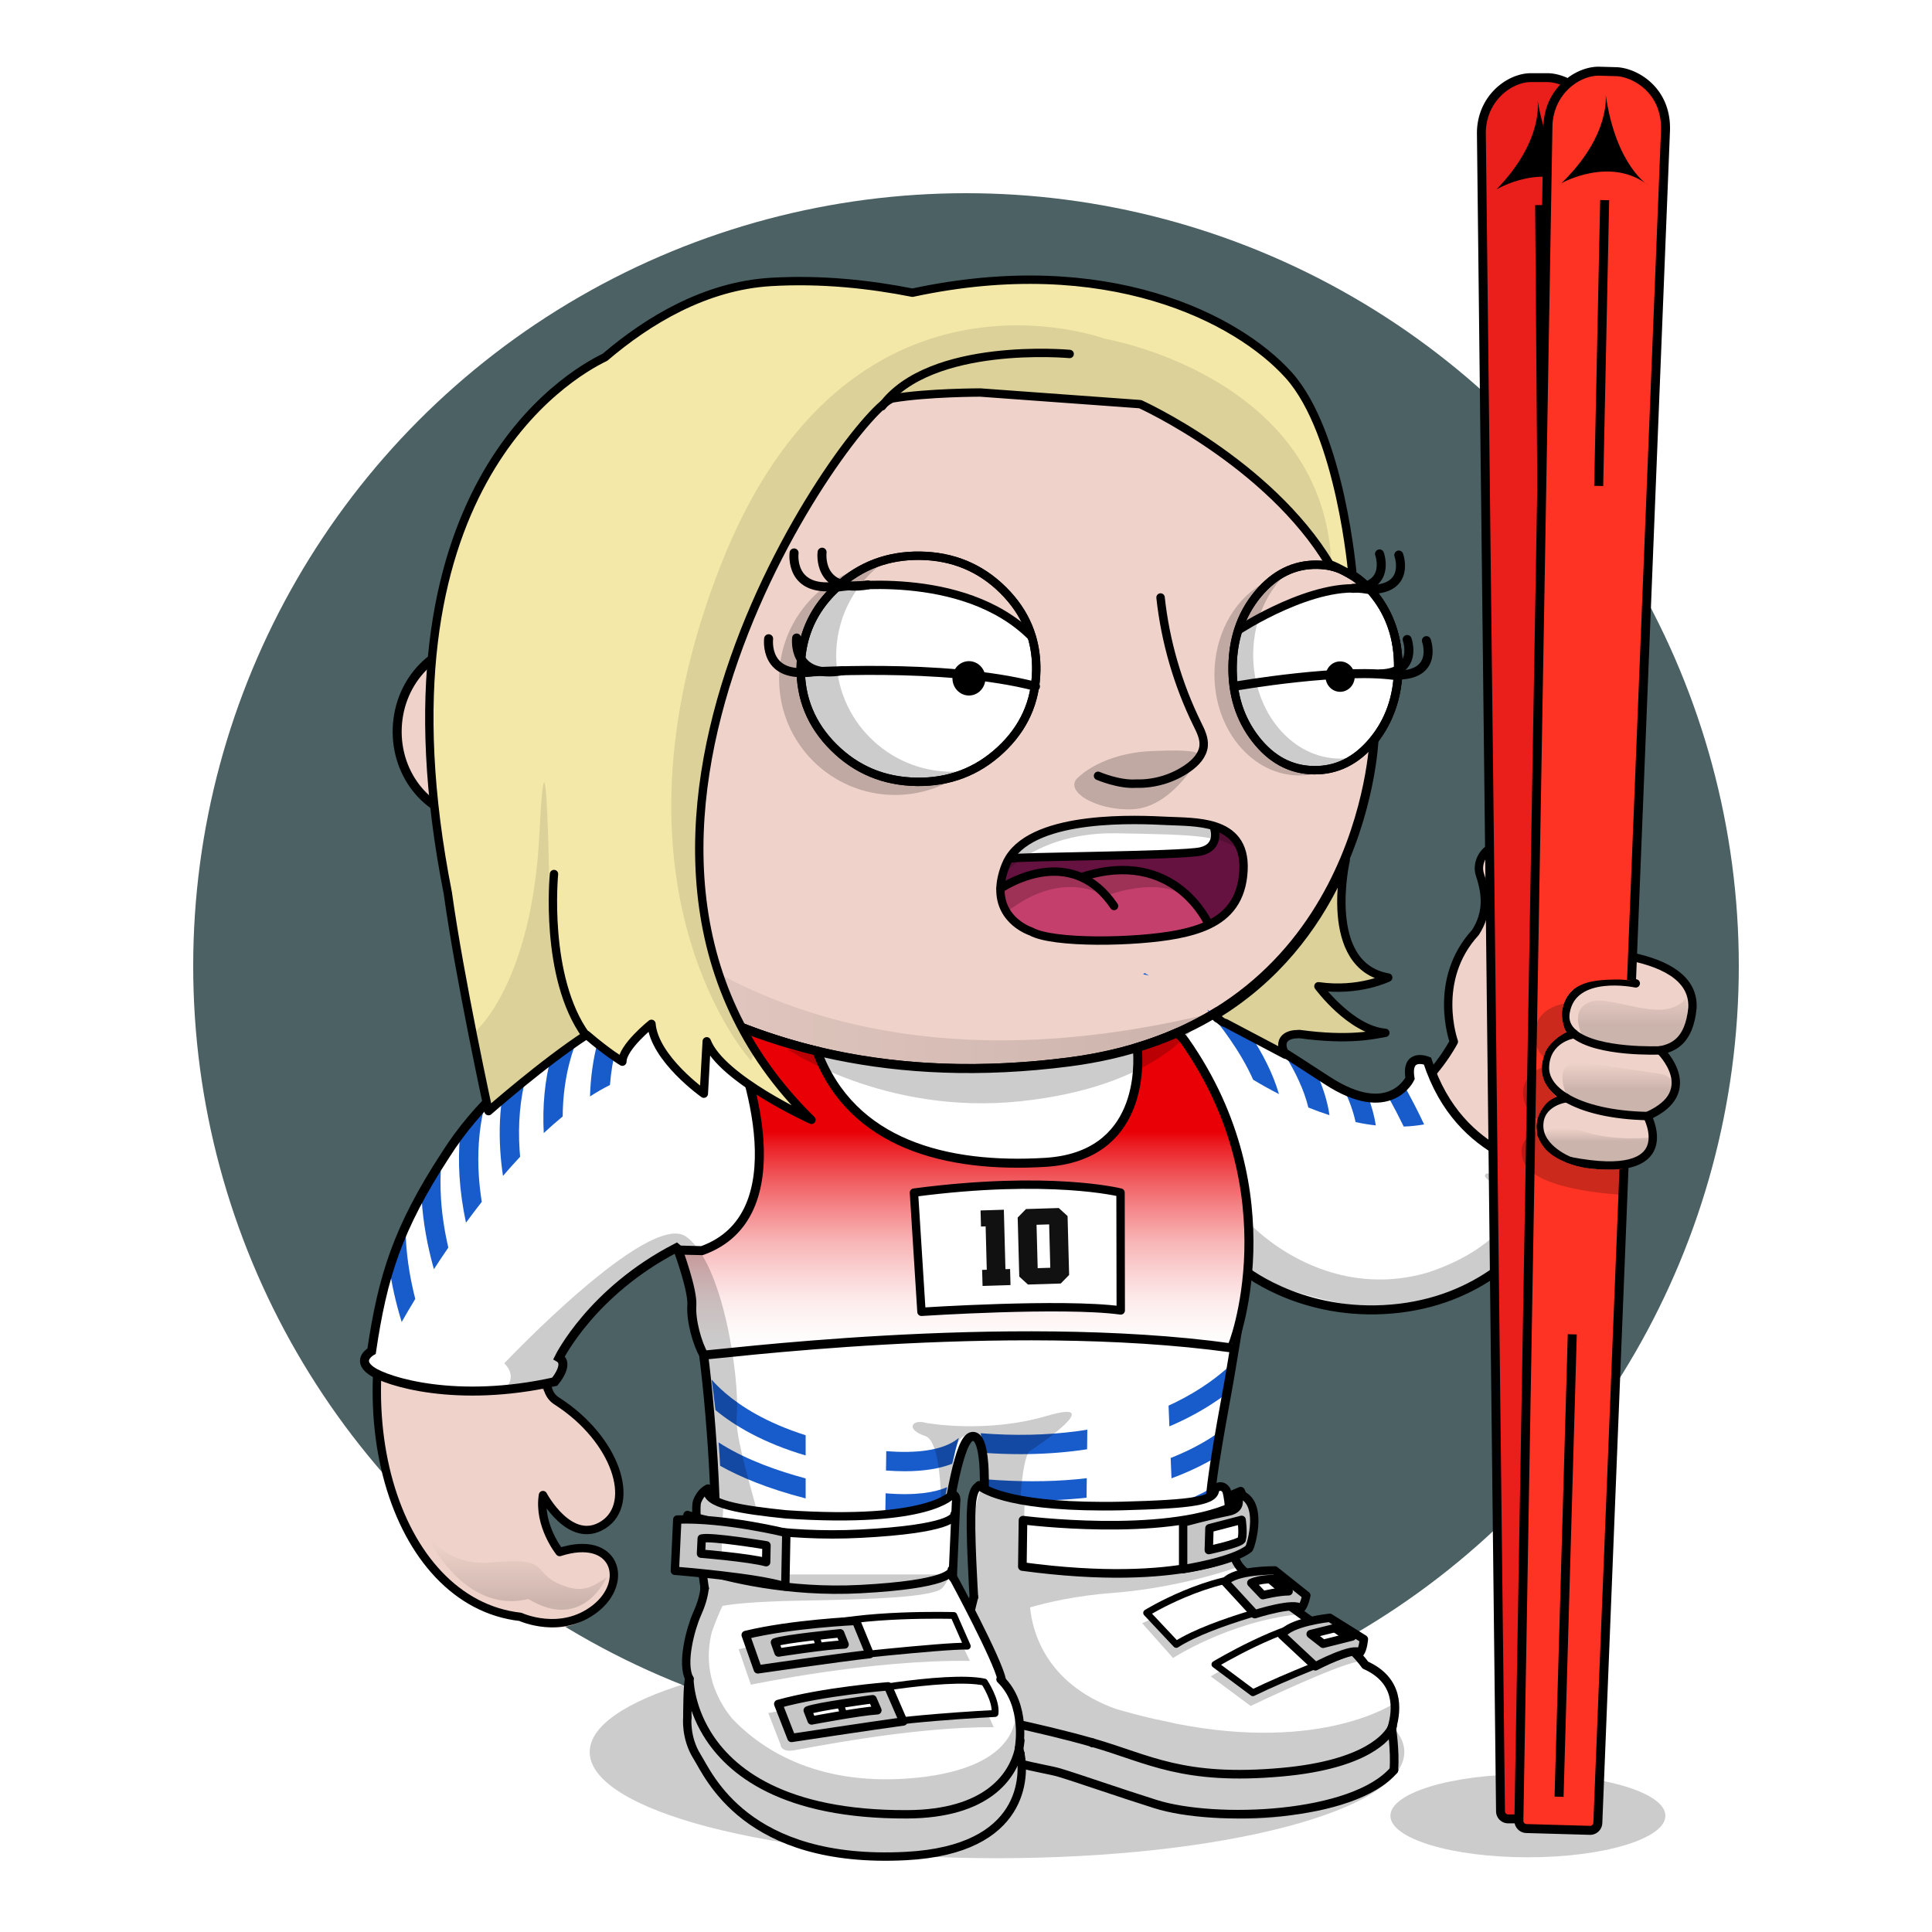 <svg xmlns="http://www.w3.org/2000/svg" xmlns:xlink="http://www.w3.org/1999/xlink" viewBox="0 0 3000 3000" width="100%" height="100%"><circle cx="1500" cy="1500" r="1200" style="fill: #4c6164;"/><path d="M2140.31,2662.44c-.83,12.95-3.93,22-4.18,22.72l-.27,.66c-11.07,22.98-29.4,26.99-41.53,29.64-2.73,.6-5.33,1.17-7.19,1.84-12.33,16.36-30.09,24.66-51.48,23.94-8.61-.28-16.2-1.98-21.5-3.55-3.96,13.93-16.47,26.22-36.13,35.23-22.43,10.28-52.58,15.65-87.57,15.65-2.51,0-5.05-.03-7.61-.08-57.68-1.25-106.98-30.51-150.47-56.33-27.04-16.05-52.58-31.21-75.92-36.85-18.72-4.53-34.37-6.65-48.17-8.52-8.86-1.2-16.96-2.3-24.57-3.86,10.57,30.14,9.44,64.79-3.6,91.5-12.16,24.92-33.48,41.31-61.66,47.38-58.57,12.62-92.41-1.11-105.54-8.65-5.99,7.95-20.07,20.1-51.61,24.44-4.01,.55-8.02,.81-11.98,.81-32.83,0-63.03-17.35-75.05-25.22-.75,.79-1.55,1.54-2.41,2.27l-2.5-2.97h-.01s2.5,2.98,2.5,2.98c-9.56,8.01-26.47,11.8-52.91,11.8-2.25,0-4.57-.03-6.96-.08h-.19c-50.38-2.64-74.65-24.98-86.14-43.26-9.4-14.96-11.94-29.54-12.62-36.23-26.78-16.71-42.25-45.99-46-87.08-1.44-15.74-1.08-31.82,.11-47.17-94.42,28.81-151.45,66.2-151.45,107.06,0,91.07,283.17,164.89,632.47,164.89s632.47-73.83,632.47-164.89c0-20.43-14.27-40-40.33-58.06Z" style="opacity: .2;"></path> <g id="White" class="body">  <defs>   <style>    .skin-color {     fill: #EFD3CA;    }   </style>   <linearGradient id="body-linear-gradient" x1="674.59" y1="1135.33" x2="792" y2="1135.33" gradientUnits="userSpaceOnUse">    <stop offset="0" stop-color="#000" stop-opacity="0"></stop>    <stop offset=".02" stop-color="#000" stop-opacity=".04"></stop>    <stop offset="1" stop-color="#000"></stop>   </linearGradient>   <linearGradient id="body-linear-gradient-2" x1="747" y1="806.16" x2="1137.5" y2="806.16" gradientUnits="userSpaceOnUse">    <stop offset="0" stop-color="#000" stop-opacity="0"></stop>    <stop offset=".1" stop-color="#000" stop-opacity=".24"></stop>    <stop offset="1" stop-color="#000"></stop>   </linearGradient>   <linearGradient id="body-linear-gradient-3" x1="749" y1="1462.04" x2="1887.99" y2="1462.04" xlink:href="#body-linear-gradient-2"></linearGradient>   <linearGradient id="body-linear-gradient-4" x1="2535.16" y1="1528.07" x2="2535.16" y2="1593.23" gradientUnits="userSpaceOnUse">    <stop offset="0" stop-color="#000" stop-opacity="0"></stop>    <stop offset="1" stop-color="#000"></stop>   </linearGradient>   <linearGradient id="body-linear-gradient-5" x1="2511.44" y1="1649.5" x2="2511.44" y2="1693.21" gradientUnits="userSpaceOnUse">    <stop offset="0" stop-color="#000" stop-opacity="0"></stop>    <stop offset=".98" stop-color="#000"></stop>   </linearGradient>   <linearGradient id="body-linear-gradient-6" x1="2479.07" y1="1751.37" x2="2479.07" y2="1784.92" gradientUnits="userSpaceOnUse">    <stop offset="0" stop-color="#000" stop-opacity="0"></stop>    <stop offset=".65" stop-color="#000"></stop>   </linearGradient>   <linearGradient id="body-linear-gradient-7" x1="792.76" y1="2386.35" x2="792.78" y2="2492.64" gradientUnits="userSpaceOnUse">    <stop offset=".07" stop-color="#000" stop-opacity="0"></stop>    <stop offset="1" stop-color="#000"></stop>   </linearGradient>   <linearGradient id="body-linear-gradient-8" x1="979.6" y1="2066.19" x2="859.13" y2="1904.81" gradientUnits="userSpaceOnUse">    <stop offset="0" stop-color="#000"></stop>    <stop offset=".12" stop-color="#000" stop-opacity=".72"></stop>    <stop offset="1" stop-color="#000" stop-opacity="0"></stop>   </linearGradient>   <linearGradient id="body-linear-gradient-9" x1="1206.12" y1="2483.09" x2="1513.72" y2="2071.87" gradientUnits="userSpaceOnUse">    <stop offset=".19" stop-color="#000"></stop>    <stop offset=".77" stop-color="#000" stop-opacity="0"></stop>   </linearGradient>   <linearGradient id="body-linear-gradient-10" x1="1776.9" y1="2464.07" x2="1751.37" y2="2092.81" gradientUnits="userSpaceOnUse">    <stop offset="0" stop-color="#000"></stop>    <stop offset="1" stop-color="#000" stop-opacity="0"></stop>   </linearGradient>   <linearGradient id="body-linear-gradient-11" x1="1904.93" y1="1808.86" x2="1904.98" y2="1807.9" xlink:href="#body-linear-gradient-9"></linearGradient>   <linearGradient id="body-linear-gradient-12" x1="2156.4" y1="2031.09" x2="2171.09" y2="1743.3" xlink:href="#body-linear-gradient-9"></linearGradient>   <linearGradient id="body-linear-gradient-13" x1="1523.71" y1="1848.72" x2="1522.19" y2="1703.37" gradientUnits="userSpaceOnUse">    <stop offset=".58" stop-color="#000" stop-opacity="0"></stop>    <stop offset="1" stop-color="#000"></stop>   </linearGradient>  </defs>  <g id="body-body">   <g>    <path class="skin-color" d="M2412,1481s29-113-32-151-92,5-83,32c9.8,29.41,13,59-7,90-68,74-38,163-38,163,0,0-55.5,121.5-135.5,105.5-74.31-14.86-184.5-144.5-306.47-156.99-123.61,47.19-550.22,13.15-689.34-21.96-.06-.02-.13-.03-.19-.05l-.1-1.96h-.05c-53.59,4.31-337.41,57.15-479.35,367.46-125.5,274.37-35,580,166.07,607.65,0,0,64.68,34.89,114.93-10.65,21.91-19.86,32.58-42.16,30-58,.32-.56,.23,.1,.5-.5,0,0-9.36-58.41-84.5-32.5h1s-.37-2-1,0c-10.99-17.56-31.42-52.58-25.89-87.43,0,0,42.17,79.44,93.91,46.04,51.75-33.41,19.33-132.9-71.38-191.4-30.35-18.2-13.49-65.7,12.04-107.85,27.01-44.6,106.46-118.69,176.82-151.86h2c21.66,31.8,37,86,50.5,234.5,0,0,18.34,176.9,15,247-3.34,70.1-33.34,108.51-41.13,159.71-7.79,51.2-25.46,149.65,38.42,186.14,0,0,.71,72.01,92.85,76.83,32.82,.75,48.04-3.91,55.55-10.2,2.34-1.97,3.94-4.08,5.08-6.25,0,0,43.79,32.98,87.66,26.93,43.87-6.04,50.37-27.2,50.37-27.2,0,0,32.46,27.4,106.3,11.49,69.4-14.95,79.4-92.95,55.64-142.06,21.53,6.98,47.16,6.39,85.26,15.61,62,15,133,91,225,93,79.21,1.72,125-24,126-53,0,0,47,21,74-17,10-5,34-2,47-29,0,0,27.13-77.01-60-104-113-35-127-85-183-147-19.24-21.3-21.8-66.89-18.61-114.19,2.06-30.51,6.51-61.75,10.43-87.64,4.5-25.47,9.11-50.21,13.18-73.17,12.92-72.91,18.05-116.03,22.81-156.03l-.55-.07c1.23-10.57,1.7-21.99,1.73-33.01,.02-6.69-.13-13.24-.37-19.35l.88-.04c363.26,224.21,521.5-145.5,521.5-145.5,176,34,120-70,120-70,86-38,20-102,20-102,20-4,45-14,50-66,5-100-215-88-215-88Zm-872.92,890.86c-.27,4.49-.59,9.03-.97,13.6-1.56,18.7-4.13,37.88-8.11,56.54-4.86,22.76-10.52,42.98-15.29,61.68-6.18,24.2-10.86,45.87-10.41,67.26-4.5-7.73-9.51-15.75-15.3-23.94-15.11-21.36-65.79-121.49-4-300,24.33-63.57,43.12-21.19,50.07-.02l-.07,.02s8.07,57.65,4.08,124.86Z"></path>    <g>     <line x1="2442.42" y1="1606.12" x2="2443.8" y2="1605" style="fill: none; stroke: #000; stroke-linecap: round; stroke-linejoin: round; stroke-width: 13px;"></line>     <line x1="2431.12" y1="1705.51" x2="2431.64" y2="1704.61" style="fill: none; stroke: #000; stroke-linecap: round; stroke-linejoin: round; stroke-width: 13px;"></line>     <path d="M2438,1803c176,34,120-70,120-70" style="fill: none; stroke: #000; stroke-linecap: round; stroke-linejoin: round; stroke-width: 13px;"></path>     <path d="M2578,1631s66,64-20,102" style="fill: none; stroke: #000; stroke-linecap: round; stroke-linejoin: round; stroke-width: 13px;"></path>     <path d="M2578,1631c20-4,45-14,50-66,5-100-215-88-215-88,0,0,29-113-32-151s-92,5-83,32c9.8,29.41,13,59-7,90-68,74-33.5,169.5-33.5,169.5,0,0-60,115-140,99-74.31-14.86-184.5-144.5-306.47-156.99" style="fill: none; stroke: #000; stroke-linecap: round; stroke-linejoin: round; stroke-width: 13px;"></path>     <path d="M1916.5,1948.5c363.26,224.21,521.5-145.5,521.5-145.5" style="fill: none; stroke: #000; stroke-linecap: round; stroke-linejoin: round; stroke-width: 13px;"></path>     <path d="M1916,1991c-.16,1.31-.31,2.63-.47,3.94-.24,2-.48,4.01-.72,6.03-4.76,40-9.89,83.12-22.81,156.03-4.07,22.96-8.68,47.7-13.18,73.17" style="fill: none; stroke: #000; stroke-linecap: round; stroke-linejoin: round; stroke-width: 13px;"></path>     <path d="M1914,2003c.09-.7,.18-1.4,.26-2.1,1.23-10.57,1.7-21.99,1.73-33.01" style="fill: none; stroke: #000; stroke-linecap: round; stroke-linejoin: round; stroke-width: 13px;"></path>     <path d="M1915.99,1967.89c.02-6.69-.13-13.24-.37-19.35" style="fill: none; stroke: #000; stroke-linecap: round; stroke-linejoin: round; stroke-width: 13px;"></path>     <path d="M1811.03,1559.51c-123.61,47.19-550.22,13.15-689.34-21.96-.06-.02-.13-.03-.19-.05" style="fill: none; stroke: #000; stroke-linecap: round; stroke-linejoin: round; stroke-width: 13px;"></path>     <path d="M2540,1527s-98-21-109,45c-2.34,14.05,2.98,24.8,12.8,33" style="fill: none; stroke: #000; stroke-linecap: round; stroke-linejoin: round; stroke-width: 13px;"></path>     <path d="M2578,1631s-97.88,4.34-134.2-26" style="fill: none; stroke: #000; stroke-linecap: round; stroke-linejoin: round; stroke-width: 13px;"></path>     <path d="M2442.42,1606.12s-41.42,6.88-43.42,49.88c-.88,18.85,10.93,35.59,32.64,48.61" style="fill: none; stroke: #000; stroke-linecap: round; stroke-linejoin: round; stroke-width: 13px;"></path>     <path d="M2431.64,1704.61c27.81,16.68,71.88,27.27,126.36,28.39" style="fill: none; stroke: #000; stroke-linecap: round; stroke-linejoin: round; stroke-width: 13px;"></path>     <path d="M2431.12,1705.51s-41.12,5.49-41.12,42.49,48,55,48,55" style="fill: none; stroke: #000; stroke-linecap: round; stroke-linejoin: round; stroke-width: 13px;"></path>     <path d="M1131.38,1535.09c-.11,0-2.5,0-6.89,.24-.71,.04-1.47,.09-2.29,.15-.21,.02-.43,.03-.65,.05-.05,0-.1,.01-.15,.01h-.05c-53.59,4.31-337.41,57.15-479.35,367.46-125.5,274.37-31.5,585.5,166.07,607.65,0,0,62.4,28.98,115.93-12.65,54-42,32-116-55-88,0,0-33.36-41.33-25.89-88.43,0,0,42.17,79.44,93.91,46.04,51.75-33.41,19.33-132.9-71.38-191.4-30.35-18.2-13.49-65.7,12.04-107.85,27.01-44.6,106.46-118.69,176.82-151.86" style="fill: none; stroke: #000; stroke-linecap: round; stroke-linejoin: round; stroke-width: 13px;"></path>     <path d="M2215.5,1675.5c-36.98,41.29-95.77,69.56-95.77,69.56" style="fill: none; stroke: #000; stroke-linecap: round; stroke-linejoin: round; stroke-width: 13px;"></path>     <path d="M1505.3,2566.94c-.45-21.39,4.23-43.06,10.41-67.26,4.77-18.7,10.43-38.92,15.29-61.68,3.98-18.66,6.55-37.84,8.11-56.54,.38-4.57,.7-9.11,.97-13.6,3.99-67.21-4.08-124.86-4.08-124.86" style="fill: none; stroke: #000; stroke-linecap: round; stroke-linejoin: round; stroke-width: 13px;"></path>     <path d="M2083,2712c-27,38-74,17-74,17-1,29-46.79,54.72-126,53-92-2-163-78-225-93-38.1-9.22-63.73-8.63-85.26-15.61" style="fill: none; stroke: #000; stroke-linecap: round; stroke-linejoin: round; stroke-width: 13px;"></path>     <path d="M1878.82,2230.17c-3.92,25.89-8.37,57.13-10.43,87.64-3.19,47.3-.63,92.89,18.61,114.19,56,62,70,112,183,147,87.13,26.99,60,104,60,104-13,27-37,24-47,29" style="fill: none; stroke: #000; stroke-linecap: round; stroke-linejoin: round; stroke-width: 13px;"></path>     <path d="M1486,2243c24.33-63.57,46.5-27.5,50.5,1.5" style="fill: none; stroke: #000; stroke-linecap: round; stroke-linejoin: round; stroke-width: 13px;"></path>     <path d="M1107,2151c-13.5-148.5-28.84-202.7-50.5-234.5" style="fill: none; stroke: #000; stroke-linecap: round; stroke-linejoin: round; stroke-width: 13px;"></path>     <path d="M1505.3,2566.94c-4.5-7.73-9.51-15.75-15.3-23.94-15.11-21.36-65.79-121.49-4-300" style="fill: none; stroke: #000; stroke-linecap: round; stroke-linejoin: round; stroke-width: 13px;"></path>     <path d="M1505.3,2566.94c17.79,30.64,27.36,56.81,44.14,71.56,.19,.18,.37,.34,.56,.5" style="fill: none; stroke: #000; stroke-linecap: round; stroke-linejoin: round; stroke-width: 13px;"></path>     <path d="M1572.74,2673.39c23.76,49.11,13.76,127.11-55.64,142.06-73.84,15.91-106.3-11.49-106.3-11.49,0,0-6.5,21.16-50.37,27.2-43.87,6.05-87.66-26.93-87.66-26.93-1.14,2.17-2.74,4.28-5.08,6.25" style="fill: none; stroke: #000; stroke-linecap: round; stroke-linejoin: round; stroke-width: 13px;"></path>     <path d="M1107,2151s18.34,176.9,15,247-33.34,108.51-41.13,159.71c-7.79,51.2-25.46,149.65,38.42,186.14,0,0,.71,72.01,92.85,76.83,32.82,.75,48.04-3.91,55.55-10.2" style="fill: none; stroke: #000; stroke-linecap: round; stroke-linejoin: round; stroke-width: 13px;"></path>     <path d="M1547,2637c.72,.6,1.43,1.22,2.13,1.85,10.47,9.42,18.3,21.35,23.61,34.54" style="fill: none; stroke: #000; stroke-linecap: round; stroke-linejoin: round; stroke-width: 13px;"></path>     <path d="M2010,2723c17-80-57-98-57-98-32-8-52-25-52-25" style="fill: none; stroke: #000; stroke-linecap: round; stroke-linejoin: round; stroke-width: 13px;"></path>     <path d="M2080.06,2634.52l.94,.48c-.32-.41-.64-.81-.97-1.21" style="fill: none; stroke: #000; stroke-linecap: round; stroke-linejoin: round; stroke-width: 13px;"></path>     <path d="M2018,2603s40.74,4.85,62.03,30.79" style="fill: none; stroke: #000; stroke-linecap: round; stroke-linejoin: round; stroke-width: 13px;"></path>     <path d="M2083,2712c19-49-3-79-3-79l.03,.79" style="fill: none; stroke: #000; stroke-linecap: round; stroke-linejoin: round; stroke-width: 13px;"></path>     <line x1="2080.06" y1="2634.52" x2="2080.03" y2="2633.79" style="fill: none; stroke: #000; stroke-linecap: round; stroke-linejoin: round; stroke-width: 13px;"></line>     <path d="M1410,2804c27-73-17-120-17-120" style="fill: none; stroke: #000; stroke-linecap: round; stroke-linejoin: round; stroke-width: 13px;"></path>     <path d="M1261,2711s21.18,49.78,6.69,99.48" style="fill: none; stroke: #000; stroke-linecap: round; stroke-linejoin: round; stroke-width: 13px;"></path>     <path d="M1267.69,2810.48c-.13,.45-.26,.91-.4,1.37" style="fill: none; stroke: #000; stroke-linecap: round; stroke-linejoin: round; stroke-width: 13px;"></path>    </g>   </g>  </g>  <g id="body-head">   <g>    <g>     <g>      <path class="skin-color" d="M2066.8,878.57c62.55,17.43,107.41,85.87,104.04,165.6-1.71,40.63-15.66,77.27-37.37,105.05,0,0-16.95,440.96-473.47,499.78-653.93,84.25-906.93-377.96-906.93-377.96-5.28,.51-10.66,.65-16.1,.42-69.53-2.94-123.31-66.37-120.12-141.7,3.11-73.79,59.76-131.6,127.44-131.15,71.43-260.79,366.32-451.8,710.66-442.47,271.99,7.37,502.65,137.81,611.85,322.43Z"></path>     </g>     <g>      <path class="skin-color" d="M744.29,998.61c71.43-260.79,366.32-451.8,710.66-442.47,271.99,7.37,502.65,137.81,611.85,322.43" style="stroke: #000; stroke-linecap: round; stroke-linejoin: round; stroke-width: 14px;"></path>      <path class="skin-color" d="M744.29,998.61c-67.68-.45-124.33,57.36-127.44,131.15-3.19,75.33,50.59,138.76,120.12,141.7,5.44,.23,10.82,.09,16.1-.42,0,0,253,462.21,906.93,377.96,456.52-58.82,473.47-499.78,473.47-499.78" style="stroke: #000; stroke-linecap: round; stroke-linejoin: round; stroke-width: 14px;"></path>      <path class="skin-color" d="M2133.47,1149.22c21.71-27.78,35.66-64.42,37.37-105.05,3.37-79.73-41.49-148.17-104.04-165.6" style="stroke: #000; stroke-linecap: round; stroke-linejoin: round; stroke-width: 14px;"></path>     </g>    </g>   </g>   <g>    <path d="M778.67,1065.1s-32.99,37.11-2.29,73.19" style="fill: none; stroke: #000; stroke-linecap: round; stroke-linejoin: round; stroke-width: 13.75px;"></path>    <path d="M696.09,1078.64s-44.77,20.56-5.09,97.36c14.36,27.79,47,44,101,29-4.72-49.47-47-71-10.89-140.43-1.57,0-44.09-19.36-81.87,21.12" style="fill: url(#body-linear-gradient); opacity: .15;"></path>    <path d="M826.77,1083.92c-88.17-65.11-140.13,10.56-140.13,10.56" style="fill: none; stroke: #000; stroke-linecap: round; stroke-linejoin: round; stroke-width: 13.75px;"></path>   </g>   <g>    <path d="M822,1000c31-259,315.5-387.67,315.5-387.67-325.5,107.33-390.5,379.67-390.5,379.67,44-4,75,8,75,8Z" style="fill: url(#body-linear-gradient-2); opacity: .15;"></path>    <path d="M1887.99,1571.76c-773.01,191.76-1043.99-309.76-1043.99-309.76-45,3-95,3-95,3,322.07,451.04,739.18,394.85,739.18,394.85-4.51-1.09-8.98-2.19-13.43-3.31,257.03,6.56,413.24-84.79,413.24-84.79Z" style="fill: url(#body-linear-gradient-3); opacity: .15;"></path>   </g>  </g>    <g class="body-shading">   <path d="M2458.71,1612.31s-24.25-43.31,9.66-56.31c33.91-13,115.71,37,149.62-6,0,0,14.62,65.12-35.08,77.56-49.7,12.44-124.2-15.25-124.2-15.25Z" style="fill: url(#body-linear-gradient-4); opacity: .15;"></path>   <path d="M2463.39,1651s-55.86-15-30.92,50c0,0,59.32,44.25,134.39,23.12,3.26-2.12,60.11-49.12,8.24-57.12-51.87-8-111.72-16-111.72-16Z" style="fill: url(#body-linear-gradient-5); opacity: .15;"></path>   <path d="M2560.1,1766.48s-52.82,5.52-97.71-8.48c-44.89-14-78.3-5.86-58.6,24.57,19.7,30.43,101.7,26.31,114.06,22.87,12.36-3.44,43.2-11.49,42.25-38.96Z" style="fill: url(#body-linear-gradient-6); opacity: .15;"></path>   <path d="M643.29,2345.92s26.64,89.29,121.38,80.13c94.74-9.16,57.85,17.04,109.75,35.95,25.5,9.29,39.87,7.28,67.83-13,0,0-36.91,86-121.6,33.98-12.96,2.02-104.82,31.46-177.35-137.05Z" style="fill: url(#body-linear-gradient-7); opacity: .15;"></path>   <g>    <path d="M1053.96,1919s1.99-89-80.04-49c-65.2,31.79-214.21,202-121.45,299-9.97-66,30.92-159,201.49-250Z" style="fill: url(#body-linear-gradient-8); opacity: .5;"></path>    <path d="M1580.68,2753.38c20.87-69.89-9.01-45.18-9.01-45.18,0,0-.13,42.14-115.61,56.7l-49.62,4.06c-33.19,1.46-73.05,1.06-120.92-2.03-7.12-.46-13.94-1.07-20.5-1.84-.37-.2-.73-.39-1.1-.6,0,0-.28,.14-.81,.37-116.39-14.16-144.41-75.3-150.23-123.32,3.75-28.37,14.16-59.38,27.35-92.04,33.15-82.1,45.32-133.65,41.2-219.97-7.27-51.3-46.09-321.43-70.32-411.22-14.23-4.39-32.97-8.64-59.16-13.31,1,7,0,9,6.51,14.56,1.86-.59,3.68-1.13,5.46-1.56,0,0,1.62,8.72,4.31,23.65,1.76,3.18,3.58,6.11,5.49,8.72l-3.92,.07c13.1,73.5,43.86,253.33,47.98,343.56,4.99,109,7.98,121-36.91,258-5.02,15.32-10.25,50.25-9.79,87.37-2.56,4.76-4.13,7.84-4.13,7.84,0,0,11.79,110.19,98.66,163.88,3.72,2.45,7.88,4.78,12.53,6.97,26.36,13.17,38.64,23.93,82.58,23.41,19.26-.23,37.22-.49,53.95-.77,9.61,2.4,20.78,3.52,33.53,2.3,7.9-.76,14.67-1.94,20.46-3.4,122.76-2.95,126.28-4.6,126.28-4.6,0,0,64.38-10.16,85.72-81.62Z" style="fill: url(#body-linear-gradient-9); opacity: .15;"></path>   </g>   <path d="M2123.18,2625s-13.96,45-102.74,67c-88.77,22-220.44,5-333.16-27-49.07-13.93-77.15-28.81-93.22-41.17l-18.43-34.08c-6.81-20.26-7.26-49.84,22.88-82.75,53.98-58.95,74.42-187.01,40.62-274.98,31.53-21.05,72.53-48.26-5.59-40.83-96.63,9.19-205.6,10.81-205.6,10.81-28.37-2.31-1.99,20,20.95,36s17.95,66,17.95,66c0,0,8.39-34.52,18.95-62,10.56-27.48,33.42-36.5,48.61-2.81,15.2,33.69,11.73,110.31,8.24,161.81s-32.66,128.22-35.91,140c-3.25,11.78-12.15,48.34-3.99,53,8.16,4.66,39.4,58.5,51.93,77.76,1.29,1.98,3.06,3.64,5.19,5.02,6.62,10.9,11.71,19.22,11.71,19.22,0,0,107.73,56,255.35,83,147.63,27,232.41-12,281.29-50s14.96-104,14.96-104Z" style="fill: url(#body-linear-gradient-10); opacity: .15;"></path>   <g>    <path d="M1905.15,1808.08c-.12-.03-.23-.05-.34-.08l.06,.82c.1-.25,.19-.49,.28-.74Z" style="fill: url(#body-linear-gradient-11); opacity: .2;"></path>    <path d="M2407.53,1789c-15.24-3.09-34.91-3-58.85,2-24.12,5.04-45.88-38-117.7,61-39.45,54.38-110.72,65-166.58,32-28.87-15.3-27.93-16-46.88-27l-39.9-20s-17.95-8-74.43-28.48c2.9,28.23,9.42,94.91,9.98,144.58,23.38,14.24,172.1,95.84,297.86,52.9,151.51-51.73,221.44-200,221.44-200l-24.94-17Z" style="fill: url(#body-linear-gradient-12); opacity: .2;"></path>   </g>   <path d="M1761.76,1633.97c-72.7,23.59-149.19,32.93-220.34,34.54-70.6,2.73-135.46-2.2-194.85-12.79-61-9.05-99.82-19.49-99.82-19.49l-22.59-2.32c66.89,74.32,171.03,122.09,288.03,122.09,128.29,0,241.13-57.44,306.34-144.33-16.48,7.85-35.29,15.33-56.76,22.3Z" style="fill: url(#body-linear-gradient-13); opacity: .15;"></path>  </g>   </g>  <g id="Alpine-Skiing-Red-and-Blue-Stripes" class="clothing">  <defs>   <style>    .ski-color {     fill: #fff;    }    .ski-pattern {     fill: #185bca;    }    .boots-color path {     fill: #fff;    }    .bib-number {     transform: translate(-10px, 0);    }    .number {     opacity: 0;     display: inline;     stroke-linecap: round;      stroke-linejoin: round;     stroke-miterlimit: 10;     fill: #111;     stroke: transparent;     stroke-width: 8px;    }    .number1 .number._1,    .number2 .number._0 {     opacity: 1;    }   </style>   <linearGradient id="ski-linear-gradient" x1="1496.18" y1="2104.03" x2="1496.18" y2="1586.29" gradientUnits="userSpaceOnUse">    <stop offset="0" stop-color="#fff"></stop>    <stop offset=".07" stop-color="#fefafa"></stop>    <stop offset=".16" stop-color="#fdecec"></stop>    <stop offset=".24" stop-color="#fbd5d6"></stop>    <stop offset=".34" stop-color="#f8b5b6"></stop>    <stop offset=".43" stop-color="#f58b8e"></stop>    <stop offset=".53" stop-color="#f0595d"></stop>    <stop offset=".63" stop-color="#eb1e23"></stop>    <stop offset=".67" stop-color="#e90006"></stop>   </linearGradient> </defs>  <path class="ski-color" d="M2436.5,1837.5c-37-27-169-34-220-190,0,0-34-14-27,27,0,0-31,67-129,3-60.42-39.46-121.22-78.53-172.32-105.28-60.15,36.84-135,64.77-228.18,76.78-276.3,35.6-481.02-26.36-625.33-109.8-71.82,24.5-242.77,96.66-342.72,253.92-74.95,114.88-97.95,189.88-114.95,304.88,0,0-24.5,13.5-.5,30.5s132.72,51,284.86,17c0,0,23.41-27.54,6.78-37.27,0,0,50.36-102.73,182.36-170.73,0,0,18,14,35,117,17.7,107.27,28.48,279.6,25.5,367.5,0,0,301,122,351.5-13.5,12-75,26.6-175.09,47-178,33.26-4.74,13,173,13,173,0,0,30.5,97.5,323.5,33.5,41-30,32.16-27.36,31.83-81.43-.33-54.07,25.09-175.69,33.88-230.4,8.79-54.67,20.79-113.67,16.79-155.67,0,0,84,71,220,64s223-85,271-166c0,0,54-3,17-30Z"></path>    <g class="ski-pattern">   <g>    <path d="M855.91,1640.16c-9.93,37.07-13.81,77.18-11.57,119.25,9.65-9.01,19.45-17.64,29.38-25.78,.22-29.37,3.79-57.46,10.66-83.8,3.99-15.31,8.91-29.03,14.05-40.96-14.45,8.88-28.22,17.9-41.34,27.03-.4,1.41-.8,2.82-1.19,4.26Z"></path>    <path d="M938.57,1585.58c-3.71,9.66-7.25,20.31-10.38,31.99-7.2,26.86-11.21,55.32-12.03,84.96,10.24-6.59,20.58-12.56,30.98-17.79,1.57-19.9,4.74-39.12,9.53-57.49,6.91-26.49,16.57-48.23,25.43-64.13-15.08,7.34-29.58,14.84-43.52,22.48Z"></path>    <path d="M776.79,1786.15c.82,13.07,2.23,26.35,4.23,39.79,8.68-10.1,17.56-20.06,26.64-29.77-.32-3.5-.61-6.99-.84-10.45-2.65-40.14,.65-78.26,9.79-113.31,.74-2.83,1.51-5.59,2.3-8.31-13.41,10.54-26.03,21.17-37.91,31.84-4.74,28.72-6.18,58.92-4.22,90.2Z"></path>    <path d="M743.58,1826.39c-2.35-35.64,0-69.69,6.95-101.42-13.16,13.31-25.23,26.59-36.31,39.77-1.77,20.11-2,40.85-.68,62.08,1.46,23.33,4.82,47.3,10.03,71.76,7.88-10.74,16.05-21.56,24.5-32.36-2.12-13.48-3.63-26.77-4.49-39.82Z"></path>    <path d="M654.18,1849.54c.14,4.45,.35,8.92,.63,13.41,2.17,34.7,8.54,70.79,18.96,107.84,7.02-10.8,14.48-22.02,22.37-33.52-5.9-25.58-9.69-50.55-11.29-74.75-1.38-20.97-1.13-41.38,.72-61.1-11.89,16.46-22.29,32.57-31.39,48.12Z"></path>    <path d="M603.93,1964.03c3.89,28.83,10.51,58.48,19.8,88.74,5.81-10.18,12.89-22.29,21.09-35.84-7.58-29.74-12.35-58.71-14.19-86.64-.77-11.62-1.02-23.06-.79-34.31-11.94,25.68-20.2,48.79-25.92,68.06Z"></path>    <path d="M2045.32,1668.38c-12.26-7.31-29.34-17.42-49.55-29.34,15.34,24.89,29.07,52.82,35.85,80.72,11.34,4.57,22.27,8.51,32.77,11.87-3.06-21.43-10-42.82-19.07-63.25Z"></path>    <path d="M2124.31,1702.79c-12.59-2.15-25.55-6.45-37.56-11.68,8.01,16.69,14.5,34.04,18.22,51.31,11.07,2.32,21.54,3.99,31.39,5.11-2.33-15.05-6.55-30.07-12.05-44.74Z"></path>    <path d="M1941.85,1607.3c-21.55-12.67-44.5-26.14-67.68-39.73,20.32,23.69,51.97,64.48,71.73,109.02,13.79,8.27,27.14,15.67,40.05,22.27-9.48-32.73-26.36-64.4-44.1-91.55Z"></path>    <path d="M2211.38,1746c-9.2-19.72-19.71-39.94-30.53-59.51-6.53,8.76-15.33,13.83-25.4,16.18,9.09,16.49,17.2,32.1,24.25,46.65,12.1-.45,22.67-1.71,31.68-3.31Z"></path>    <path d="M1777.45,1510.88c-1.54,1.38-2.4,2.15-2.4,2.15,1.19,0,4.35,.63,9.11,1.78-2.25-1.32-4.49-2.63-6.71-3.93Z"></path>    <path d="M1251.01,2228.63c-61.6-19.51-100.91-45.05-124.66-65.44-8.6-7.38-15.67-14.5-21.44-21.03,2.02,14.39,4.09,30.35,6.01,47.37,29.96,24.72,74.59,51.12,140.09,70.52v-31.43Z"></path>    <path d="M1439.43,2252.13c-17.97,2.72-39.14,3.1-63.23,1.19-.14,9.64-.29,19.7-.44,30.07,10.09,.76,19.73,1.15,28.91,1.15,29.33,0,53.99-3.88,73.87-11.61,3.24-13.9,6.68-27.44,10.32-40.2-11.26,9.61-27.87,16.14-49.43,19.4Z"></path>    <path d="M1251.01,2295.68c-43.48-11.69-89.85-28.22-127.78-51.27-2.62-1.59-5.1-3.16-7.46-4.7,.95,11.92,1.77,24.09,2.4,36.36,30.31,16.99,73.14,35.27,132.84,50.68v-31.07Z"></path>    <path d="M1375.21,2318.79c-.16,9.91-.32,19.95-.49,30.02,10.47,.81,20.46,1.22,29.95,1.22,22.64,0,42.49-2.31,59.52-6.92,2.01-11.12,4.17-22.48,6.48-33.86-18.95,8.16-48.72,13.41-95.46,9.53Z"></path>    <path d="M1374.12,2382.8c-.19,10.11-.38,20.13-.57,29.97,1.35,.01,2.72,.03,4.05,.03,31.34,0,56.45-3.66,76.6-9.38,1.57-10.36,3.34-21.56,5.3-33.28-18.83,7.32-46.15,13.03-85.37,12.65Z"></path>    <path d="M1251.01,2368.31c-43.9-8.37-90.77-20.65-128.86-38.56-.86-.41-1.7-.81-2.53-1.21,.01,11-.17,21.94-.6,32.71,35.62,15.49,79.8,28.09,131.99,37.65v-30.59Z"></path>    <path d="M1688.38,2219.98c-5.33,.86-10.69,1.68-16.11,2.4-46.64,6.23-96.7,7.27-149.57,3.14,2.27,9.64,3.93,19.88,5.08,30.45,19.3,1.34,38.26,2.02,56.83,2.02,32.29,0,63.44-2.03,93.28-6.1,3.4-.46,6.78-.96,10.14-1.48l.34-30.44Z"></path>    <path d="M1824.87,2177.77c-3.41,1.67-6.87,3.29-10.35,4.88l1.3,32.2c8.26-3.51,16.37-7.21,24.29-11.14,25.28-12.55,46.08-25.88,62.82-38.4,2.47-15.43,4.93-30.72,7.26-45.1-17.69,16.42-45.58,38.09-85.32,57.56Z"></path>    <path d="M1687.53,2295.34c-5.41,.63-10.85,1.22-16.36,1.73-44.01,4.05-91.27,4-141.23-.11,.05,10.12-.2,20.21-.66,30.04,25.42,2.05,50.19,3.08,74.23,3.08s47.73-1.04,70.42-3.13c4.46-.41,8.87-.87,13.27-1.36l.34-30.24Z"></path>    <path d="M1822.15,2262.21c-1.43,.58-2.89,1.14-4.34,1.71l1.28,31.61c4.85-1.78,9.65-3.61,14.36-5.53,21.24-8.64,39.21-17.86,54.19-26.81,1.8-11.99,3.88-25.5,6.11-39.81-16.55,11.93-40.01,25.99-71.59,38.82Z"></path>    <path d="M1686.75,2365.29c-4.56,.4-9.15,.78-13.78,1.09-45.49,3.11-94.51,2.12-146.39-2.87-1.08,10.95-2.31,21.03-3.51,29.81,33.22,3.22,65.34,4.84,96.19,4.84,19.88,0,39.24-.67,58.04-2.01,3.06-.22,6.09-.46,9.12-.72l.34-30.14Z"></path>    <path d="M1823.16,2337.07c-.78,.28-1.58,.54-2.37,.81l1.26,31.23c4.71-1.54,9.37-3.12,13.95-4.79,16.43-5.96,30.89-12.28,43.51-18.58,.33-11.87,.84-24.13,1.66-34.91-15.72,8.89-35.06,18.08-58.03,26.24Z"></path>   </g>  </g>  <path class="ski-outline" d="M2436.5,1837.5c-37-27-169-34-220-190,0,0-34-14-27,27,0,0-31,67-129,3-60.42-39.46-121.22-78.53-172.32-105.28-60.15,36.84-135,64.77-228.18,76.78-276.3,35.6-481.02-26.36-625.33-109.8-71.82,24.5-242.77,96.66-342.72,253.92-74.95,114.88-97.95,189.88-114.95,304.88,0,0-24.5,13.5-.5,30.5s132.72,51,284.86,17c0,0,23.41-27.54,6.78-37.27,0,0,50.36-102.73,182.36-170.73,0,0,18,14,35,117,17.7,107.27,28.48,279.6,25.5,367.5,0,0,301,122,351.5-13.5,12-75,26.6-175.09,47-178,33.26-4.74,13,173,13,173,0,0,30.5,97.5,323.5,33.5,41-30,32.16-27.36,31.83-81.43-.33-54.07,25.09-175.69,33.88-230.4,8.79-54.67,20.79-113.67,16.79-155.67,0,0,84,71,220,64s223-85,271-166c0,0,54-3,17-30Z" style="fill: none; stroke: #000; stroke-miterlimit: 10; stroke-width: 14px;"></path>  <path class="ski-vest" d="M1827.09,1604.06c-19.14,8.39-39.49,15.93-61.1,22.5,2.6,27.56,8.52,169.16-142.83,178.33-152.73,9.26-301.23-27.87-354.7-172.74-50.52-12.17-96.92-27.85-139.36-45.86,34.81,74.58,110.02,302.25-39.1,355.71-5.08,0-37-1-37-1,0,0,22.96,62.1,21.27,85.82-1.69,23.72,8.57,60.24,18.73,77.18,5.08,1.69,468.51-59.56,819-11,2.37,.33,94.03-238.98-71.99-476.16-4.08-5.83-8.44-9.97-12.92-12.78Z" style="fill: url(#ski-linear-gradient); stroke: #000; stroke-miterlimit: 10; stroke-width: 14px;"></path>  <path d="M1942.21,1901.55s112.79,121.45,274.79,74.45c127-42,145-118,145-118,0,0-63.12-24.76-55.56-34.38,7.56-9.62,59.56,26.38,76.56,28.38s25.46-20.76,13.23-28.38c-12.23-7.62,77.93,23.32,42.35,42.35s-57.6,57.6-57.6,57.6c0,0-86.11,93.03-188.05,106.73-101.94,13.7-252.42-49.13-252.42-49.13l1.69-79.62" style="opacity: .2;"></path>  <path d="M1438.5,2209.57s92.33,16.94,187.2-11.01c94.87-27.95-13.55,46.59-27.11,55.06-13.55,8.47-32.65,186.39,23.26,192.32,0,0-81.32-5.08-88.09-32.19-6.78-27.11,13.16-161.82-9.71-177.92-22.87-16.09-38.96-6.78-42.35,26.26-3.39,33.04-20.7,125.91-20.7,125.91,0,0,7.15-147.93-24.19-158.1-31.34-10.16-21.18-27.11,1.69-20.33Z" style="opacity: .2;"></path>  <path d="M783,2117s21.25,18.33,2.13,38.66l62.68-8.47s47.08-26.96,15.19-37.19c0,0,83.24-125.65,188-168,0,0,7.03,24.88,22,96,12,57,24.01,83.99,24,113s15.48,266.97,15.48,266.97c0,0,41.85,29.05,70.52,19.03,28.67-10.02-44-183-39-239s-21-238-79-278-282,197-282,197Z" style="opacity: .2;"></path>  <path d="M1222.16,1628.91s243.33,49.76,385.09,26.43c141.76-23.34,214.18-45.16,248.47-63.25,0,0-58.8,95.38-270.71,117.91-211.91,22.53-362.84-81.09-362.84-81.09Z" style="opacity: .2;"></path>  <path d="M1419.17,1851.89l11.67,185.08s218.92-14.41,309.46-2.14l-.34-182.98s-108.83-27.82-320.78,.05Z" style="fill: #fff; stroke: #000; stroke-miterlimit: 10; stroke-width: 13px; stroke-linecap: round; stroke-linejoin: round;"></path>     <g class="bib-number">   <g class="number2">    <path class="number _0" d="M1654.03,1875.8l13.69,12.49,2.41,91.41-13.01,13.33-50.89,1.59-13.52-12.34-2.45-91.68,12.89-13.2,50.89-1.59Zm-14.91,25.43l-19.58,.61,1.77,67.34,19.58-.61-1.77-67.34Z"></path>    <path class="number _1" d="M1628.54,1968.96l7.22-.23,.66,24.94-43.41,1.36-.66-24.94,7.21-.23-1.77-67.34-7.21,.23-.66-24.94,36.17-1.13,2.45,92.28Z"></path>    <path class="number _2" d="M1590.91,1915.35l-.65-24.64,13.01-13.33,50.89-1.59,13.56,12.38,1.2,45.53-12.89,13.17-30.76,.96-4.46,3.65,.47,17.69,19.62-.61-.33-12.61,28.92-.9,.99,37.55-77.45,2.42-1.54-58.32,12.89-13.18,30.76-.96,4.46-3.65-.37-14.2-4.59-3.36-10.68,.33-4.36,3.64,.24,9.11-28.92,.9Z"></path>    <path class="number _3" d="M1668.75,1927.61l-6.44,6.59,6.78,6.17,1.04,39.44-12.89,13.2-50.88,1.59-13.69-12.49-.65-24.64,28.92-.9,.24,9.11,4.54,3.36,10.68-.33,4.4-3.64-.37-14.19-4.65-3.37-15.06,.47-.66-24.94,15.06-.47,4.46-3.65-.37-14.2-4.59-3.36-10.68,.33-4.36,3.64,.24,9.11-28.92,.9-.65-24.64,13.01-13.33,50.89-1.59,13.56,12.38,1.04,39.44Z"></path>    <path class="number _4" d="M1669.57,1958.93l-7.22,.23,.23,8.73,7.22-.23,.66,24.94-43.41,1.36-.66-24.94,7.22-.23-.23-8.73-41.26,1.29-.66-24.94,21.04-59.32,47.65-1.49,1.55,58.61,7.22-.23,.66,24.94Zm-36.85-23.81l-.69-26.3-9.18,26.61,9.87-.31Z"></path>    <path class="number _5" d="M1620.94,1956.58l.24,9.11,4.54,3.36,10.68-.33,4.4-3.64-.37-14.19-4.65-3.37-43.98,1.38-1.87-71.08,77.45-2.42,.99,37.55-28.92,.9-.33-12.61-19.62,.61,.56,21.2,35.31-1.1,13.56,12.35,1.2,45.53-12.89,13.2-50.88,1.59-13.69-12.49-.65-24.64,28.92-.9Z"></path>    <path class="number _6" d="M1668.36,1912.93l-28.92,.9-.24-9.11-4.54-3.36-10.68,.33-4.4,3.64,.47,17.7,35.19-1.1,13.69,12.49,1.19,45.27-13.01,13.33-50.89,1.59-13.56-12.38-2.41-91.65,12.89-13.2,50.89-1.59,13.69,12.49,.65,24.64Zm-47.65,35.05l.47,17.71,4.58,3.36,10.68-.33,4.36-3.64-.37-14.21-4.54-3.36-15.17,.47Z"></path>    <path class="number _7" d="M1668.03,1900.32l-25.03,68.18,8.99-.28,.66,24.94-50.64,1.58-.66-24.94,12.66-.4,25.05-68.18-19.58,.61,.33,12.61-28.92,.9-.99-37.55,77.46-2.42,.66,24.94Z"></path>    <path class="number _8" d="M1667.71,1888.17l1.04,39.45-6.44,6.59,6.78,6.17,1.04,39.32-12.88,13.32-50.88,1.59-13.69-12.49-1.04-39.32,6.44-6.59-6.78-6.17-1.04-39.44,13.01-13.21,50.89-1.59,13.56,12.38Zm-28.13,30.75l-.37-14.2-4.58-3.36-10.63,.33-4.4,3.64,.37,14.2,4.65,3.36,10.51-.33,4.46-3.65h0Zm1.22,46.15l-.37-14.19-4.65-3.37-10.51,.33-4.46,3.65,.37,14.19,4.58,3.36,10.63-.33,4.4-3.64h0Z"></path>    <path class="number _9" d="M1620.94,1956.58l.24,9.11,4.54,3.36,10.68-.33,4.4-3.64-.47-17.7-35.19,1.1-13.69-12.49-1.19-45.27,13.01-13.33,50.89-1.59,13.56,12.38,2.41,91.65-12.89,13.2-50.89,1.59-13.69-12.49-.65-24.64,28.92-.9Zm18.73-34.15l-.47-17.71-4.58-3.36-10.68,.33-4.36,3.64,.37,14.21,4.54,3.36,15.17-.47Z"></path>   </g>   <g class="number1">    <path class="number _9" d="M1529.69,1959.43l.24,9.11,4.54,3.36,10.68-.33,4.4-3.64-.47-17.7-35.19,1.1-13.69-12.49-1.19-45.27,13.01-13.33,50.89-1.59,13.56,12.38,2.41,91.65-12.89,13.2-50.89,1.59-13.69-12.49-.65-24.64,28.92-.9Zm18.73-34.15l-.47-17.71-4.58-3.36-10.68,.33-4.36,3.64,.37,14.21,4.54,3.36,15.17-.47Z"></path>    <path class="number _8" d="M1576.47,1891.03l1.04,39.45-6.44,6.59,6.78,6.17,1.04,39.32-12.88,13.32-50.88,1.59-13.69-12.49-1.04-39.32,6.44-6.59-6.78-6.17-1.04-39.44,13.01-13.21,50.89-1.59,13.56,12.38Zm-28.13,30.75l-.37-14.2-4.58-3.36-10.63,.33-4.4,3.64,.37,14.2,4.65,3.36,10.51-.33,4.46-3.65h0Zm1.22,46.15l-.37-14.19-4.65-3.37-10.51,.33-4.46,3.65,.37,14.19,4.58,3.36,10.63-.33,4.4-3.64h0Z"></path>    <path class="number _7" d="M1576.79,1903.18l-25.03,68.18,8.99-.28,.66,24.94-50.64,1.58-.66-24.94,12.67-.4,25.05-68.18-19.58,.61,.33,12.61-28.92,.9-.99-37.55,77.46-2.42,.66,24.94Z"></path>    <path class="number _6" d="M1577.12,1915.78l-28.92,.9-.24-9.11-4.54-3.36-10.68,.33-4.4,3.64,.47,17.7,35.19-1.1,13.69,12.49,1.19,45.27-13.01,13.33-50.89,1.59-13.56-12.38-2.41-91.65,12.89-13.2,50.89-1.59,13.69,12.49,.65,24.64Zm-47.65,35.05l.47,17.71,4.58,3.36,10.68-.33,4.36-3.64-.37-14.21-4.54-3.36-15.17,.47Z"></path>    <path class="number _5" d="M1529.69,1959.43l.24,9.11,4.54,3.36,10.68-.33,4.4-3.64-.37-14.19-4.65-3.37-43.98,1.38-1.87-71.08,77.45-2.42,.99,37.55-28.92,.9-.33-12.61-19.62,.61,.56,21.2,35.31-1.1,13.56,12.35,1.2,45.53-12.89,13.2-50.88,1.59-13.69-12.49-.65-24.64,28.92-.9Z"></path>    <path class="number _4" d="M1578.33,1961.79l-7.22,.23,.23,8.73,7.22-.23,.66,24.94-43.41,1.36-.66-24.94,7.22-.23-.23-8.73-41.26,1.29-.66-24.94,21.04-59.32,47.65-1.49,1.55,58.61,7.22-.23,.66,24.94Zm-36.85-23.81l-.69-26.3-9.18,26.61,9.87-.31Z"></path>    <path class="number _3" d="M1577.51,1930.47l-6.44,6.59,6.78,6.17,1.04,39.44-12.89,13.2-50.88,1.59-13.69-12.49-.65-24.64,28.92-.9,.24,9.11,4.54,3.36,10.68-.33,4.4-3.64-.37-14.19-4.65-3.37-15.06,.47-.66-24.94,15.06-.47,4.46-3.65-.37-14.2-4.59-3.36-10.68,.33-4.36,3.64,.24,9.11-28.92,.9-.65-24.64,13.01-13.33,50.89-1.59,13.56,12.38,1.04,39.44Z"></path>    <path class="number _2" d="M1499.67,1918.21l-.65-24.64,13.01-13.33,50.89-1.59,13.56,12.38,1.2,45.53-12.89,13.18-30.76,.96-4.46,3.65,.47,17.69,19.62-.61-.33-12.61,28.92-.9,.99,37.55-77.45,2.42-1.54-58.32,12.89-13.18,30.76-.96,4.46-3.65-.37-14.2-4.59-3.36-10.68,.33-4.36,3.64,.24,9.11-28.92,.9Z"></path>    <path class="number _1" d="M1571.24,1970.75l7.22-.23,.66,24.94-43.41,1.36-.66-24.94,7.21-.23-1.77-67.34-7.21,.23-.66-24.94,36.17-1.13,2.45,92.28Z"></path>    <path class="number _0" d="M1562.78,1878.65l13.69,12.49,2.41,91.41-13.01,13.33-50.89,1.59-13.52-12.34-2.45-91.68,12.89-13.2,50.89-1.59Zm-14.91,25.43l-19.57,.61,1.77,67.34,19.57-.61-1.77-67.34Z"></path>   </g>  </g>  <g id="clothing-shoes" class="clothing-shoes">   <g>    <g>     <g class="boots-color">      <path d="M2120.04,2585.53c52.46,23.36,50,68.09,41.06,97.93-6.11,11.87-37.59,56.36-170.52,68.34-153.84,13.88-206.85-20.56-292.09-45.24-.68-.2-1.37-.4-2.06-.59-82.52-23.74-187.59-43.64-193.55-44.76-7.74-24.31-11.1-49.85-10.94-70.16,.27-33.51,20.28-111.08,20.28-111.08,0,0-6.72-107.47-3.72-140.47,0,0,.79-30.81,13.02-32.05,7.25,5.82,51.84,34.65,220.98,31.05,112-3,145-8,144-27,0,0,11-9,18,3,12,41-6.79,104.51,33.11,129.75,0,0,92.89,71.25,114.89,84.25l2,3c38.98,15.33,65.54,54.03,65.54,54.03Z"></path>      <path d="M1696.43,2705.97c.69,.19,1.38,.39,2.06,.59,85.24,24.68,138.25,59.12,292.09,45.24,132.93-11.98,164.41-56.47,170.52-68.34,0,0,5.4,33.04,3.4,65.04-63.3,73.82-277.42,82.08-370.25,52.86-58.39-18.39-121.45-40.55-149.06-48.8-27.61-8.25-98.71-14.31-121.44-47.25-2.56-3.71-4.95-7.61-7.17-11.65-5.58-10.12-10.12-21.14-13.7-32.45,5.96,1.12,111.03,21.02,193.55,44.76Z"></path>     </g>     <g>      <path d="M1520.37,2306.44s.34,.36,1.15,1.01c7.25,5.82,51.84,34.65,220.98,31.05,112-3,145-8,144-27,0,0,11-9,18,3,12,41-6.79,104.51,33.11,129.75,0,0,92.89,71.25,114.89,84.25" style="fill: none; stroke: #000; stroke-linecap: round; stroke-linejoin: round; stroke-width: 13.37px;"></path>      <path d="M2161.1,2683.46c8.94-29.84,11.4-74.57-41.06-97.93,0,0-26.56-38.7-65.54-54.03" style="fill: none; stroke: #000; stroke-linecap: round; stroke-linejoin: round; stroke-width: 13.37px;"></path>      <path d="M1512.22,2479.97s-20.01,77.57-20.28,111.08c-.16,20.31,3.2,45.85,10.94,70.16,3.58,11.31,8.12,22.33,13.7,32.45,2.22,4.04,4.61,7.94,7.17,11.65,22.73,32.94,93.83,39,121.44,47.25,27.61,8.25,90.67,30.41,149.06,48.8,92.83,29.22,306.95,20.96,370.25-52.86" style="fill: none; stroke: #000; stroke-linecap: round; stroke-linejoin: round; stroke-width: 13.37px;"></path>      <path d="M1502.61,2661.16s.09,.02,.27,.05c5.96,1.12,111.03,21.02,193.55,44.76,.69,.19,1.38,.39,2.06,.59,85.24,24.68,138.25,59.12,292.09,45.24,132.93-11.98,164.41-56.47,170.52-68.34,.96-1.87,1.29-2.93,1.29-2.93" style="fill: none; stroke: #000; stroke-linecap: round; stroke-linejoin: round; stroke-width: 13.37px;"></path>      <path d="M1512.22,2479.97s-6.72-107.47-3.72-140.47c0,0,.79-30.81,13.02-32.05,.63-.07,1.29-.05,1.98,.05" style="fill: none; stroke: #000; stroke-linecap: round; stroke-linejoin: round; stroke-width: 13.37px;"></path>      <path d="M1696.43,2705.97c-.02,.21-.02,.43-.03,.64" style="fill: none; stroke: #000; stroke-linecap: round; stroke-linejoin: round; stroke-width: 13.37px;"></path>      <path d="M2161.1,2683.46s5.4,33.04,3.4,65.04" style="fill: none; stroke: #000; stroke-linecap: round; stroke-linejoin: round; stroke-width: 13.37px;"></path>     </g>    </g>    <g>     <g style="opacity: .2;">      <path d="M1784.09,2515.95l-10.59,4.55,48,54s86.98-56.18,192.99-67.59c0,0,6.92-9.92-9.04-10.16-15.95-.25-61.75,9.9-90.35,20.33-28.6,10.42-81.32,32.75-81.32,32.75,0,0-11.63,5.26-21.46-9.04-9.82-14.29-28.24-24.85-28.24-24.85Z"></path>      <path d="M1895.9,2593.88l-15.9,9.12,62,46s132.46-63.36,166.23-68.68c0,0,2.86-19.52-14.68-12.42s-94.99,37.72-100.52,40.66-39.53,18.07-39.53,18.07c0,0-8.4,3.83-19.2-5.65-10.8-9.48-38.4-27.11-38.4-27.11Z"></path>     </g>     <path d="M2162,2693c-1.13-18.06,5.77-34.28,4.15-48.86,0,0-111.39,77.49-340.17,32.31-10.23-2.42-21.89-4.96-35.13-7.61-21.71-5.06-41.29-10.23-58.95-15.51-109.78-40.04-129.19-122.67-132.4-157.4,29.31-8.47,72.98-18.28,127.99-22.43,106-8,194.38-40,194.38-40,0,0,1.57-11.07-7.91-9.04-9.47,2.04-185.08,32.83-275.97,14.54-19.02-3.83-35.15-.4-49.43-1.76l2.39-104.26-53.72-11.82c-4.68-8.4-9.37-13.05-13.24-9.16-9.77,9.79-20.09,99.14-11.32,146.44l-.72,35.33c-4.97,5.93-9.01,16.88-8.34,37,0,0,27.47,74.5,46.86,100.42,19.39,25.91,17.78,110.13,17.78,110.13,0,0,101.8,17.82,171.29,43.73,69.48,25.91,197.14,59.93,308.64,22.67,111.5-37.25,118.81-64.72,118.81-64.72,0,0-4-34-5-50Z" style="opacity: .2;"></path>    </g>    <g>     <g>      <g class="boots-color">       <path d="M1482.33,2351.92c0,3.57-6.73,22.35-145.83,29.58-122.1,6.34-219.67-15.6-254.86-24.96-.65-12.05-.53-21.32,.86-25.04,6-16,16.88-19.98,16.88-19.98-8.12,24.02,53.12,32.98,121.12,39.98,224,15,258-31,258-31,0,0,8-1,6,13l-.82,18.48-1.35-.06Z"></path>       <path d="M1528.43,2611.88s19.17,28.92,16.55,48.82c0,0-169.62,8.27-226.71,24.82l-18.2-52.95s167.83-33.38,228.36-20.69Z"></path>       <path d="M1481.04,2508.52l20.97,47.65c-34.37-1.25-223.55,19.61-223.55,19.61l-15.47-47.95c70.72-23.61,218.05-19.31,218.05-19.31Z"></path>       <path d="M1478,2437.92c0,3.56-6.52,22.35-141.42,29.58-114.53,6.14-208.71-18.31-246.39-30.04-11.45-3.57-17.69-5.96-17.69-5.96l-5-79s4.95,1.59,14.14,4.04c35.19,9.36,132.76,31.3,254.86,24.96,139.1-7.23,145.83-26.01,145.83-29.58l1.35,.06-3.79,85.2c0,.2,0,.45-.01,.74h-1.88Z"></path>       <path d="M1478,2437.92h1.88c-.05,2.01-.24,6.08-.34,11.67h.62c1.62,2.36,68.68,127.29,75.14,157.92l-1.71,.15c41.33,40.05,28.64,107.02,28.64,107.02,0,0,.07,.21,.2,.61-9.64,43.89-50.88,101.37-173.64,101.96-192.57,.92-275.52-66.79-311.23-125.66-27.34-45.03-27.04-84.89-27.04-84.89-12.92-23.75,2.16-78.82,11.85-100.42,5.69-12.65,10.26-26.05,11.76-39.96h.1s-1.79-11.99-4.04-28.86c37.68,11.73,131.86,36.18,246.39,30.04,134.9-7.23,141.42-26.02,141.42-29.58Zm66.98,222.78c2.62-19.9-16.55-48.82-16.55-48.82-60.53-12.69-228.36,20.69-228.36,20.69l18.2,52.95c57.09-16.55,226.71-24.82,226.71-24.82Zm-42.97-104.53l-20.97-47.65s-147.33-4.3-218.05,19.31l15.47,47.95s189.18-20.86,223.55-19.61Z"></path>       <path d="M1097.56,2691.59c35.71,58.87,118.66,126.58,311.23,125.66,122.76-.59,164-58.07,173.64-101.96,.36,1.16,1.17,3.95,2.01,8.01,6.66,31.73,9.64,149.01-177.81,158.74-248.82,12.89-305.94-125.25-324.26-154.41-18.31-29.15-15.08-60.47-15.08-60.47,0,0,0-57.22,3.23-60.46,0,0-.3,39.86,27.04,84.89Z"></path>      </g>      <g>       <line x1="1584.39" y1="2723.31" x2="1584.44" y2="2723.3" style="fill: none; stroke: #000; stroke-linecap: round; stroke-linejoin: round; stroke-width: 13px;"></line>       <line x1="1094.13" y1="2466.32" x2="1094.23" y2="2466.33" style="fill: none; stroke: #000; stroke-linecap: round; stroke-linejoin: round; stroke-width: 13px;"></line>       <path d="M1582.43,2715.29c-.13-.4-.2-.61-.2-.61,0,0,12.69-66.97-28.64-107.02" style="fill: none; stroke: #000; stroke-linecap: round; stroke-linejoin: round; stroke-width: 13px;"></path>       <path d="M1099.38,2311.52c-8.12,24.02,53.12,32.98,121.12,39.98,224,15,258-31,258-31,0,0,8-1,6,13l-.82,18.48-3.79,85.2c0,.2,0,.45-.01,.74-.05,2.01-.24,6.08-.34,11.67" style="fill: none; stroke: #000; stroke-linecap: round; stroke-linejoin: round; stroke-width: 13px;"></path>       <path d="M1067.29,2667.16s-3.23,31.32,15.08,60.47c18.32,29.16,75.44,167.3,324.26,154.41,187.45-9.73,184.47-127.01,177.81-158.74" style="fill: none; stroke: #000; stroke-linecap: round; stroke-linejoin: round; stroke-width: 13px;"></path>       <path d="M1582.43,2715.29c.36,1.16,1.17,3.95,2.01,8.01" style="fill: none; stroke: #000; stroke-linecap: round; stroke-linejoin: round; stroke-width: 13px;"></path>       <path d="M1067.29,2667.16s0-57.22,3.23-60.46" style="fill: none; stroke: #000; stroke-linecap: round; stroke-linejoin: round; stroke-width: 13px;"></path>       <path d="M1094.13,2466.32c-1.5,13.91-6.07,27.31-11.76,39.96-9.69,21.6-24.77,76.67-11.85,100.42" style="fill: none; stroke: #000; stroke-linecap: round; stroke-linejoin: round; stroke-width: 13px;"></path>       <path d="M1582.43,2715.29c.94-4.29,1.58-8.46,1.96-12.5" style="fill: none; stroke: #000; stroke-linecap: round; stroke-linejoin: round; stroke-width: 13px;"></path>       <path d="M1582.43,2715.29c-9.64,43.89-50.88,101.37-173.64,101.96-192.57,.92-275.52-66.79-311.23-125.66-27.34-45.03-27.04-84.89-27.04-84.89" style="fill: none; stroke: #000; stroke-linecap: round; stroke-linejoin: round; stroke-width: 13px;"></path>       <path d="M1090.19,2437.46c2.25,16.87,4.04,28.87,4.04,28.87" style="fill: none; stroke: #000; stroke-linecap: round; stroke-linejoin: round; stroke-width: 13px;"></path>       <path d="M1081.64,2356.54c-.65-12.05-.53-21.32,.86-25.04,6-16,16.88-19.98,16.88-19.98" style="fill: none; stroke: #000; stroke-linecap: round; stroke-linejoin: round; stroke-width: 13px;"></path>       <path d="M1480.16,2449.6c1.62,2.35,68.68,127.28,75.14,157.91" style="fill: none; stroke: #000; stroke-linecap: round; stroke-linejoin: round; stroke-width: 13px;"></path>       <path d="M1477.93,2437.33s.07,.21,.07,.59c0,3.56-6.52,22.35-141.42,29.58-114.53,6.14-208.71-18.31-246.39-30.04" style="fill: none; stroke: #000; stroke-linecap: round; stroke-linejoin: round; stroke-width: 13px;"></path>       <path d="M1081.64,2356.54c-9.19-2.45-14.14-4.04-14.14-4.04l5,79s6.24,2.39,17.69,5.96" style="fill: none; stroke: #000; stroke-linecap: round; stroke-linejoin: round; stroke-width: 13px;"></path>       <path d="M1482.25,2351.33s.08,.21,.08,.59c0,3.57-6.73,22.35-145.83,29.58-122.1,6.34-219.67-15.6-254.86-24.96" style="fill: none; stroke: #000; stroke-linecap: round; stroke-linejoin: round; stroke-width: 13px;"></path>       <path d="M1481.04,2508.52s-147.33-4.3-218.05,19.31l15.47,47.95s189.18-20.86,223.55-19.61l-20.97-47.65Z" style="fill: none; stroke: #000; stroke-linecap: round; stroke-linejoin: round; stroke-width: 10.57px;"></path>       <path d="M1300.07,2632.57s167.83-33.38,228.36-20.69c0,0,19.17,28.92,16.55,48.82,0,0-169.62,8.27-226.71,24.82l-18.2-52.95Z" style="fill: none; stroke: #000; stroke-linecap: round; stroke-linejoin: round; stroke-width: 10.76px;"></path>      </g>     </g>    </g>    <path d="M1579.67,2731.66c9.67-47.34-2.67-69.66-2.67-65.66-2,11-6,78-149,94-153.73,16.56-243.48-41.35-291.16-91.45-41.04-50.51-39.97-100.59-31.58-134.13,5.85-16.65,12.25-31.4,16.53-40.75,12.62-2.49,44.88-6.78,120.71-8.17,109-2,208-5,221-20s7.18-20.71,7.18-20.71h-348.98c-2.93-47.89,1.69-107.29,1.69-107.29,0,0-5.38,6.5-15.81-12.42-10.43-18.92-15.81-7.91-15.81-7.91-21.24,17.17-2.76,105.83-1.13,123.11,1.63,17.28,3.39,38.4,3.39,38.4,0,0-21.02,56.32-27.11,75.67-6.09,19.35,2.26,59.86,2.26,59.86-8.83,61.2,5.65,96,5.65,96,57.82,128.2,143.18,159.8,283.48,170.54,140.3,10.75,199.7-41.75,217.98-80.19,18.28-38.44,3.39-68.89,3.39-68.89Z" style="opacity: .2;"></path>    <g style="opacity: .2;">     <path d="M1160,2558l-13,3,19,55s184-39,340-37l-10.48-21.83s-264.06,19.56-314.54,34.45c0,0-7.33-.31-7.91-6.21s-13.08-27.4-13.08-27.4Z"></path>     <path d="M1209,2657l-16,3,19,49s0,12,20,9,184-37,311-36l-8.51-19.23s-185.33,12.19-232.66,21.46c-47.33,9.27-65.51,13.55-65.51,13.55,0,0-5.76,4.47-11.29-7.91-5.53-12.38-16.03-32.88-16.03-32.88Z"></path>    </g>    <g class="boots-color">     <path d="M1588.5,2360.5s216.81,27.81,324.91-21.09l-3.39-16.94,16.48-6.96s11,24,9,46-5,47-5,47c0,0-91,58-343,24l1-72Z" style="stroke: #000; stroke-linecap: round; stroke-linejoin: round; stroke-width: 13.37px;"></path>     <path d="M1780.5,2504.5s95.68-59.18,183.34-57.59c9.66,7.59,47.44,40.66,47.44,40.66,0,0-128.78,29.93-184.78,65.93l-46-49Z" style="stroke: #000; stroke-linecap: round; stroke-linejoin: round; stroke-width: 10.57px;"></path>     <path d="M1886.5,2584.5s106.62-64.03,165-66c0,0,51.29,21.77,49.65,45.39-19.65,6.61-104.65,39.61-155.65,64.61l-59-44Z" style="stroke: #000; stroke-linecap: round; stroke-linejoin: round; stroke-width: 10.57px;"></path>    </g>    <path d="M2064.75,2512.12s-62.23,6.51-74.46,26.62l52.21,48.76s59.73-31.6,69.36-21c4.72-5.95,6-21.19,6-21.19l-53.11-33.19Zm-10.25,40.38l-19.31-15.1,41.04-10.16,23.34,13.93-45.07,11.33Z" style="fill: #c6c6c6; stroke: #000; stroke-linecap: round; stroke-linejoin: round; stroke-width: 13px;"></path>    <path d="M1979.5,2438.5s-62.56-.59-77,18l46,50s63.27-20.25,71.64-8.62c5.36-5.38,8.36-20.38,8.36-20.38l-49-39Zm-18.5,38.5l-18-19c15-7,37-6,37-6l21,19c-16,0-40,6-40,6Z" style="fill: #c6c6c6; stroke: #000; stroke-linecap: round; stroke-linejoin: round; stroke-width: 13px;"></path>    <path d="M1919.62,2319.08s14.27,23.05-12.42,28.24c-26.69,5.19-70.02,16.94-70.02,16.94v72.28s78.33-12.03,102.33-32.03c3-4,25.24-78.85-19.88-85.42Zm8.38,71.92c-4,6-51,16-51,16l1-34,50-13s3,21,0,31Z" style="fill: #c6c6c6; stroke: #000; stroke-linecap: round; stroke-linejoin: round; stroke-width: 13px;"></path>    <path d="M1329.27,2516.94s-99.91,4.4-171.36,21.84l18.83,53.39s128.76-18.66,173.76-23.66l-21.23-51.56Zm-120.4,49.12l-5.54-15.82c13.82-5.47,101.29-14.09,101.29-14.09l6.89,17.41c-28.98,.99-102.63,12.5-102.63,12.5Z" style="fill: #c6c6c6; stroke: #000; stroke-linecap: round; stroke-linejoin: round; stroke-width: 13px;"></path>    <path d="M1221,2380.34s-95.39-23.68-169.33-20.81l-3.73,79.6s128.47,10.03,171.45,24.36l1.61-83.14Zm-132.5,32.18l1.14-23.58c15.14-3.46,100.56,10.67,100.56,10.67l-.51,26.18c-27.56-7.27-101.19-13.27-101.19-13.27Z" style="fill: #c6c6c6; stroke: #000; stroke-linecap: round; stroke-linejoin: round; stroke-width: 13px;"></path>    <path d="M1379,2618.52s-99.71,7.65-170.55,27.41l20.55,52.75s126.5-19.18,173.68-25.61l-23.68-54.55Zm-118.74,53.02l-6.05-15.63c13.64-5.92,100.77-17.38,100.77-17.38l7.45,17.18c-28.94,1.93-102.17,15.83-102.17,15.83Z" style="fill: #c6c6c6; stroke: #000; stroke-linecap: round; stroke-linejoin: round; stroke-width: 13px;"></path>   </g>  </g> </g> <g id="Small-Nose" class="nose">  <defs>   <style>    .facial-hair {     clip-path: url(#nose-mask);    }   </style>   <clipPath id="nose-mask">     <path d="M-9.41-4.9V3008.37H3012.89V-4.9H-9.41ZM1875.53,1158.9c-1.37,14.07-10.72,27.57-27.06,39.06-24.37,17.15-54.24,26.16-84.13,25.4-1.77,.12-3.56,.18-5.36,.18-24.76,0-51.42-10.67-55.93-12.56-4.99-1.1-33.88-8.25-44.69-27.84-5.05-9.16-5.47-19.41-1.24-30.47,14.77-38.62,134.42-220.73,139.5-228.47,1.52-2.31,4.32-3.42,7.01-2.77,2.69,.65,4.68,2.91,4.98,5.66,7.36,67.77,26.33,133.15,56.37,194.32l.11,.21c5.48,11.07,11.7,23.62,10.44,37.28Z" style="fill: #1fff1f;"></path>   </clipPath>  </defs>  <path d="M1675.67,1205.83s36.14-36.14,111.81-39.53c75.67-3.39,77.93,3.39,73.41,11.29-4.52,7.91-44.05,76.8-102.78,79.06s-109.55-30.49-82.45-50.82Z" style="opacity: .2;"></path>  <path d="M1705.03,1204.7s32.5,14.03,59.17,12.1c28.5,.8,57.2-7.8,80.5-24.2,11.8-8.3,22.9-19.9,24.3-34.3,1.1-11.9-4.6-23.3-9.9-34-30.2-61.5-49.6-128.4-57-196.5" style="fill: none; stroke: #000; stroke-linecap: round; stroke-linejoin: round; stroke-width: 13.11px;"></path>   </g> <g id="Shouting" class="mouth">  <defs>   <style>    .under-mouth {     clip-path: url(#facial-hair-mask);    }   </style>   <clipPath id="facial-hair-mask">     <path d="M-9.41-9.41V3008.37H3003.85V-9.41H-9.41ZM1937.4,1351.84c-2.14,42.83-20.97,72.2-57.55,89.79-13.75,6.62-29.78,11.59-50.46,15.65-30.58,6.01-76.9,9.75-120.76,9.75-46.96,0-91.11-4.29-110.16-14.67-2.91-1.02-14.46-5.46-25.89-15.18-17.35-14.76-26.19-34.69-25.57-57.61,.32-11.9,3.19-24.8,8.53-38.34,1.62-4.11,3.62-8.11,5.96-11.88,18.94-30.65,61.17-50.31,125.51-58.4,50.68-6.38,102.46-3.85,124.56-2.77l1.04,.05c3.65,.18,7.46,.31,11.5,.46,20.49,.73,43.71,1.56,64.21,8.18,34.48,11.1,50.98,36.33,49.05,74.97Z" style="fill: #ff8622;"></path>   </clipPath>  </defs>  <g>   <g>    <path d="M1678.48,1361.84l1.7-.15c144.57-46.31,196.52,73.41,196.52,73.41l.33,.68c-14.76,7.11-31.51,11.72-48.89,15.13-63.25,12.43-193.13,14.69-227.02-4.51,0,0-48.98-15.55-47.6-66.65h.17s63.94-44.41,124.79-17.91Z" style="fill: #c43f6c;"></path>    <path d="M1564.98,1413.64c1.54,3.22,70.02-64.38,152.47-22.59,0,0,84.71-33.88,129.88,5.65,0,0,57.6-19.2,32.75-80.19s-206.68-38.4-299.29,0c-14.68,32.75-40.66,45.18-15.81,97.13Z" style="opacity: .2;"></path>    <path d="M1886.35,1283.06l-.61,4.09s9.03,28.23-21.46,35.01c-30.5,6.78-293.65,7.91-295.01,11.04l-2.23-.42c42.32-68.51,201.18-60.2,245.28-58.05,21.87,1.06,50.41,.7,74.03,8.33Z" style="fill: #fff;"></path>    <path d="M1885.74,1287.15l.61-4.09c26.39,8.5,46.63,26.96,44.56,68.46-2.27,45.35-24.01,69.9-53.88,84.26l-.33-.68s-51.95-119.72-196.52-73.41l-1.7,.15c-60.85-26.5-124.79,17.92-124.79,17.92h-.17c.28-10.5,2.69-22.48,8.08-36.14,1.5-3.81,3.32-7.42,5.44-10.84l2.23,.42c1.36-3.13,264.51-4.26,295.01-11.04,30.49-6.78,21.46-35.01,21.46-35.01Z" style="fill: #661240;"></path>   </g>   <g>    <path d="M1877.03,1435.78c-14.76,7.11-31.51,11.72-48.89,15.13-63.25,12.43-193.13,14.69-227.02-4.51,0,0-48.98-15.55-47.6-66.65,.28-10.49,2.69-22.47,8.08-36.13,1.5-3.81,3.32-7.42,5.44-10.84,42.32-68.51,201.18-60.2,245.28-58.05,21.87,1.06,50.41,.7,74.03,8.33,26.39,8.5,46.63,26.96,44.56,68.46-2.27,45.35-24.01,69.9-53.88,84.26Z" style="fill: none; stroke: #000; stroke-linecap: round; stroke-linejoin: round; stroke-width: 13px;"></path>    <path d="M1569.27,1333.2c1.36-3.13,264.51-4.26,295.01-11.04,30.49-6.78,21.46-35.01,21.46-35.01" style="fill: none; stroke: #000; stroke-linecap: round; stroke-linejoin: round; stroke-width: 13px;"></path>    <path d="M1553.69,1379.76s63.94-44.42,124.79-17.92c17.98,7.83,35.69,21.85,51.4,45.03" style="fill: none; stroke: #000; stroke-linecap: round; stroke-linejoin: round; stroke-width: 13px;"></path>    <path d="M1876.7,1435.1s-51.95-119.72-196.52-73.41" style="fill: none; stroke: #000; stroke-linecap: round; stroke-linejoin: round; stroke-width: 13px;"></path>   </g>   <path d="M1560.47,1356.04s53.08-64.38,173.93-62.12,178.45,2.26,195.39,36.14c0,0,20.33-54.21-110.68-57.6s-236.05,5.65-258.63,83.58Z" style="opacity: .2;"></path>  </g>   </g><g id="NoFacialHair" class="facial-hair">	</g> <g id="Shoulder-Bob-Blonde" class="hair">  <g class="hair-inner">   <defs>    <style>     .hair-color path {      fill: #f4e8a8;      }     .eyes {      clip-path: url(#eye-mask);     }    </style>    <clipPath id="eye-mask">     <path d="M-9.41-13.93V3008.37H3012.89V-13.93H-9.41ZM1768.89,633.97l-247.05-17.97c-4.85,.01-82.59,.34-134.23,8.95-8.92,1.49-50.58,41.49-106.45,127.21-35.69,54.76-102.11,167.41-145.88,306.52-38.81,123.34-51.41,239.36-37.45,344.85,16.89,127.65,73,238.93,166.77,330.74,2.25,2.21,2.6,5.71,.82,8.31-1.24,1.82-3.28,2.83-5.37,2.83-.9,0-1.81-.19-2.67-.58-5.18-2.34-114.45-52.14-154.68-105.78l-3.31,59.56c-.13,2.36-1.53,4.46-3.66,5.49-2.13,1.03-4.65,.82-6.58-.54-3.01-2.13-69.05-49.28-82.06-101.39-15.71,14.08-34.18,34.5-34.18,46.38,0,2.34-1.26,4.5-3.29,5.65-2.03,1.15-4.53,1.13-6.54-.07-.92-.55-22.08-13.26-52.74-39.2-65.05,42.97-146.61,114.57-147.44,115.3-1.73,1.52-4.13,2.01-6.32,1.29-2.19-.72-3.83-2.54-4.32-4.79-.45-2.08-45.39-209.36-63.31-339.13-28.44-144.17-35.82-275.82-21.95-391.3,11.43-95.17,37.33-180.14,76.97-252.55,30.04-54.88,67.57-102.01,111.52-140.11,34.97-30.31,65.05-46.97,80.33-54.38,38.08-32.44,77.25-58.67,116.42-77.97,48.03-23.66,96.54-37.11,144.19-39.97,69.33-4.16,143.47,1.41,220.39,16.54,71.32-15.24,141.24-21.84,207.81-19.64,59.45,1.97,116.55,10.94,169.72,26.67,87.15,25.78,164.22,70.66,211.44,123.13,34.49,38.32,61.97,103.15,81.7,192.69,14.61,66.3,19.29,122.29,19.33,122.85,.2,2.4-.96,4.72-2.99,6.01-2.04,1.29-4.62,1.36-6.71,.16-24.74-14.14-31.6-16.38-32.69-16.68-2.02-.19-3.88-1.33-4.95-3.12-48.8-81.18-125.38-143.82-181.03-182.07-55.71-38.29-102.14-60.46-109.54-63.91Zm389.69,889.77c-1.76,.88-40.3,19.74-96.28,15.87,16.68,19.09,52.38,54.59,89.4,57.68,3.27,.27,5.82,2.94,5.95,6.21,.13,3.28-2.19,6.14-5.43,6.68-1.67,.28-3.53,.62-5.61,1.01-20.19,3.72-57.72,10.64-129,.99l-6.54,.34c-2.6,.15-9.9,1.5-12.36,5.88-2.43,4.32,.23,11.2,2.89,16.2,1.34,2.52,.88,5.62-1.14,7.64-1.25,1.25-2.92,1.91-4.61,1.91-1.03,0-2.07-.25-3.03-.75l-92.3-48.67c-2.28-.54-6.17-2.06-11.04-6.36-4.26-1.75-6.73-5.05-8.59-8.13-.89-1.48-1.17-3.25-.75-4.92,.41-1.68,1.48-3.12,2.95-4.01,81.37-49.09,144.72-119.89,188.27-210.45,.67-1.4,1.82-2.51,3.23-3.13,2.25-2.03,6.19-12.56,8.48-22.65,.1-.45,.16-.73,.18-.82,.8-3.48,4.27-5.66,7.76-4.88,3.49,.78,5.69,4.24,4.93,7.73,0,.03-.03,.14-.07,.33-1.19,5.44-19.96,94.21,12.64,143.29,11.17,16.81,27.41,27.17,48.27,30.8,2.77,.48,4.91,2.68,5.32,5.46,.41,2.78-1.01,5.5-3.52,6.76Z" style="fill: #1aff2a;"></path>    </clipPath>   </defs>   <g class="hair-color">    <path d="M2000.94,582.4c-79.09-87.87-282.1-192.83-584.09-127.88-65.53-12.98-141.42-21.41-220.05-16.69-101.63,6.1-190.46,59.75-257.43,116.94-57.35,27.56-367.24,207.5-244.03,831.77,18.07,131.01,63.25,338.82,63.25,338.82,0,0,85.41-75.16,152.25-118.53,32.62,28.04,55.56,41.73,55.56,41.73,0-22.59,45.18-58.73,45.18-58.73,4.52,54.21,81.32,108.42,81.32,108.42l4.52-81.32c22.59,58.73,162.63,121.98,162.63,121.98-433.69-424.66,72.28-1111.34,126.49-1120.37s135.53-9.04,135.53-9.04l248.47,18.07s198.78,89.79,294.49,249.03c0,0,3.67-.56,35.29,17.51,0,0-18.07-221.36-99.39-311.72Z" style="stroke: #000; stroke-linecap: round; stroke-linejoin: round; stroke-width: 13px;"></path>    <path d="M2047.24,1531.48c63.25,9.04,108.42-13.55,108.42-13.55-103.91-18.07-66.07-182.21-66.07-182.21,0,0-5.56,25.45-12.37,27.96-36.18,75.22-95.06,155.47-190.77,213.2,1.92,3.17,3.72,5.03,6.44,5.81,6.02,5.65,9.79,5.84,9.79,5.84l93.18,49.13c-16-30.12,14.87-31.62,14.87-31.62l7.15-.38c78.38,10.68,116.05,.99,133.27-1.88-54.21-4.52-103.91-72.28-103.91-72.28Z" style="stroke: #000; stroke-linecap: round; stroke-linejoin: round; stroke-width: 13px;"></path>   </g>   <g>    <path d="M1660.98,549.64s-216.85-20.33-291.39,81.32" style="fill: none; stroke: #000; stroke-linecap: round; stroke-linejoin: round; stroke-width: 13px;"></path>    <path d="M860.23,1357.17s-15.81,160.38,49.69,250.73" style="fill: none; stroke: #000; stroke-linecap: round; stroke-linejoin: round; stroke-width: 13px;"></path>   </g>   <g style="opacity: .1;">    <path d="M2067.02,868.17c-17.91-286.07-351.83-342.25-351.83-342.25,0,0-399.81-149.08-596.33,352.38-196.52,501.46,47.44,769.13,47.44,769.13l6-16.55c-266.82-423.59,164.42-1004.04,214.23-1012.34,54.21-9.04,135.53-9.04,135.53-9.04l248.47,18.07s194.26,94.87,266.54,207.81c0,0,12.65,16.26,29.95,32.79Z"></path>    <path d="M2047.24,1531.48c63.25,9.04,108.42-13.55,108.42-13.55-103.91-18.07-66.07-182.21-66.07-182.21,0,0-5.56,25.45-12.37,27.96-36.18,75.22-95.06,155.47-190.77,213.2,1.92,3.17,3.72,5.03,6.44,5.81,6.02,5.65,9.79,5.84,9.79,5.84l93.18,49.13c-16-30.12,14.87-31.62,14.87-31.62l7.15-.38c78.38,10.68,116.05,.99,133.27-1.88-54.21-4.52-103.91-72.28-103.91-72.28Z"></path>    <path d="M736,1603.38c6.78-4.52,90.35-81.32,101.65-309.46s15.81,110.68,15.81,110.68c0,0,13.55,142.31,42.92,180.71,0,0,20.33,20.33-6.78,36.14s-110.68,88.09-117.46,94.87-18.07,13.55-20.33-11.29-15.81-101.65-15.81-101.65Z"></path>   </g>     </g> </g> <g id="Determined-Lashes" class="eyes">  <defs>   <style>     @keyframes blink-shut {      0% { opacity: 0; }      50% { opacity: 0; }      51% { opacity: 1; }      60% { opacity: 1; }      61% { opacity: 0; }      100% { opacity: 0; }     }     @keyframes blink-open {      0% { opacity: 1; }      50% { opacity: 1; }      51% { opacity: 0; }      60% { opacity: 0; }      61% { opacity: 1; }      100% { opacity: 1; }     }     .eyes-blink {      animation-duration: 2s;      animation-name: blink-shut;      animation-fill-mode: forwards;      animation-iteration-count: infinite;     }     .eye-line,     .eye-pupil,     .eye-white {      animation-duration: 2s;      animation-name: blink-open;      animation-fill-mode: forwards;      animation-iteration-count: infinite;     }   </style>  </defs>  <g class="eyes-inner">   <g>    <g class="eye-line">     <g>      <path d="M2161.5,973.47c6.79,19.91,9.97,41.6,9.58,65.07-.75,44.08-13.93,81.49-39.56,112.23-25.63,30.72-56.19,45.8-91.7,45.21-35.52-.58-65.56-16.64-90.12-48.21-24.57-31.57-36.48-69.39-35.73-113.47,.34-20.16,3.29-38.92,8.84-56.28l.76,.24s118.59-77.93,199.91-62.69l3.6-.25c2.82,3.08,5.57,6.35,8.26,9.8,11.49,14.75,20.21,30.86,26.16,48.35Z" style="fill: #fff;"></path>      <g>       <path d="M2127.08,915.32c2.82,3.08,5.57,6.35,8.26,9.8,11.49,14.75,20.21,30.86,26.16,48.35,6.79,19.91,9.97,41.6,9.58,65.07-.75,44.08-13.93,81.49-39.56,112.23-25.63,30.72-56.19,45.8-91.7,45.21-35.52-.58-65.56-16.64-90.12-48.21-24.57-31.57-36.48-69.39-35.73-113.47,.34-20.16,3.29-38.92,8.84-56.28,6.57-20.6,16.82-39.23,30.72-55.9,25.62-30.73,56.19-45.81,91.7-45.23,31.63,.53,58.91,13.33,81.85,38.43Z" style="fill: none; stroke: #000; stroke-linecap: round; stroke-linejoin: round; stroke-width: 13px;"></path>       <path d="M1923.57,978.26s118.59-77.93,199.91-62.69" style="fill: none; stroke: #000; stroke-linecap: round; stroke-linejoin: round; stroke-width: 13px;"></path>      </g>     </g>     <path d="M2172.03,861.87s18.39,51.12-41.31,53.45" style="fill: none; stroke: #000; stroke-linecap: round; stroke-miterlimit: 10; stroke-width: 14px;"></path>     <path d="M2142.13,860.13s18.39,51.12-41.31,53.45" style="fill: none; stroke: #000; stroke-linecap: round; stroke-miterlimit: 10; stroke-width: 14px;"></path>    </g>    <g class="eye-line">     <g>      <path d="M1602.03,988.32c5.04,16.68,7.39,34.37,7.06,53.09-.84,48.5-19.41,89.6-55.71,123.3-36.29,33.7-79.7,50.15-130.21,49.34-50.52-.81-93.32-18.64-128.42-53.49-35.1-34.84-52.23-76.52-51.39-125.02,.3-16.9,2.74-32.9,7.35-48,8.59-28.23,24.72-53.32,48.36-75.25,.21-.2,.42-.39,.64-.58l.43,.47s194.82-30.49,301.55,76.24l.34-.1Z" style="fill: #fff;"></path>      <g>       <path d="M1299.71,911.71c36.16-33.31,79.36-49.57,129.58-48.76,50.5,.81,93.32,18.64,128.42,53.49,4.39,4.35,8.5,8.82,12.32,13.38,14.97,17.86,25.64,37.36,32,58.5,5.04,16.68,7.39,34.37,7.06,53.09-.84,48.5-19.41,89.6-55.71,123.3-36.29,33.7-79.7,50.15-130.21,49.34-50.52-.81-93.32-18.64-128.42-53.49-35.1-34.84-52.23-76.52-51.39-125.02,.3-16.9,2.74-32.9,7.35-48,8.59-28.23,24.72-53.32,48.36-75.25,.21-.2,.42-.39,.64-.58Z" style="fill: none; stroke: #000; stroke-linecap: round; stroke-linejoin: round; stroke-width: 13px;"></path>       <path d="M1300.14,912.18s194.82-30.49,301.55,76.24" style="fill: none; stroke: #000; stroke-linecap: round; stroke-linejoin: round; stroke-width: 13px;"></path>      </g>     </g>     <path d="M1233.04,858.57s-8.47,64.38,71.15,50.82" style="fill: none; stroke: #000; stroke-linecap: round; stroke-miterlimit: 10; stroke-width: 14px;"></path>     <path d="M1276.53,857.44s-8.47,64.38,71.15,50.82" style="fill: none; stroke: #000; stroke-linecap: round; stroke-miterlimit: 10; stroke-width: 14px;"></path>    </g>    <g style="opacity: .2;">     <path d="M1518.13,1194c-12.75,2.86-26.01,4.38-39.62,4.38-99.46,0-180.08-80.63-180.08-180.08,0-66.88,36.46-125.25,90.59-156.3-17.87,4.01-34.73,10.69-50.15,19.57-74.62,21.99-129.1,91-129.1,172.75,0,99.46,80.63,180.08,180.08,180.08,32.57,0,63.13-8.65,89.49-23.78-.46,.1-.92,.19-1.37,.29,14.17-4.03,27.64-9.73,40.16-16.91Z"></path>     <path d="M2106.71,1174.99c-8.34,1.92-16.95,2.94-25.76,2.94-74.56,0-135-72.08-135-161,0-61.04,28.48-114.14,70.46-141.44-21.89,5.04-41.88,16.4-58.62,32.4-42.74,25.94-72.01,78.69-72.01,139.56,0,86.53,59.13,156.67,132.07,156.67,18.96,0,36.99-4.76,53.29-13.29,12.61-3.29,24.56-8.67,35.57-15.83Z"></path>    </g>    <ellipse class="eye-pupil" cx="1504.57" cy="1053.32" rx="25.61" ry="26.68"></ellipse>    <ellipse class="eye-pupil" cx="2080.94" cy="1050.65" rx="22.66" ry="23.6"></ellipse>   </g>   <g class="eyes-blink">    <path d="M2127.08,915.32c2.82,3.08,5.57,6.35,8.26,9.8,11.49,14.75,20.21,30.86,26.16,48.35,6.79,19.91,9.97,41.6,9.58,65.07-.75,44.08-13.93,81.49-39.56,112.23-25.63,30.72-56.19,45.8-91.7,45.21-35.52-.58-65.56-16.64-90.12-48.21-24.57-31.57-36.48-69.39-35.73-113.47,.34-20.16,3.29-38.92,8.84-56.28,6.57-20.6,16.82-39.23,30.72-55.9,25.62-30.73,56.19-45.81,91.7-45.23,31.63,.53,58.91,13.33,81.85,38.43Z" style="fill: none; stroke: #000; stroke-linecap: round; stroke-linejoin: round; stroke-width: 13px;"></path>    <path d="M1299.71,911.71c36.16-33.31,79.36-49.57,129.58-48.76,50.5,.81,93.32,18.64,128.42,53.49,4.39,4.35,8.5,8.82,12.32,13.38,14.97,17.86,25.64,37.36,32,58.5,5.04,16.68,7.39,34.37,7.06,53.09-.84,48.5-19.41,89.6-55.71,123.3-36.29,33.7-79.7,50.15-130.21,49.34-50.52-.81-93.32-18.64-128.42-53.49-35.1-34.84-52.23-76.52-51.39-125.02,.3-16.9,2.74-32.9,7.35-48,8.59-28.23,24.72-53.32,48.36-75.25,.21-.2,.42-.39,.64-.58Z" style="fill: none; stroke: #000; stroke-linecap: round; stroke-linejoin: round; stroke-width: 13px;"></path>    <path d="M1243.1,1044.33s221.36-15.81,364.8,21.46" style="fill: none; stroke: #000; stroke-linecap: round; stroke-miterlimit: 10; stroke-width: 14px;"></path>    <path d="M1916.23,1065.78s173.93-30.49,256.38-15.81" style="fill: none; stroke: #000; stroke-linecap: round; stroke-miterlimit: 10; stroke-width: 14px;"></path>    <path d="M2214.93,994.76s18.39,51.12-41.31,53.45" style="fill: none; stroke: #000; stroke-linecap: round; stroke-miterlimit: 10; stroke-width: 14px;"></path>    <path d="M2185.04,993.01s18.39,51.12-41.31,53.45" style="fill: none; stroke: #000; stroke-linecap: round; stroke-miterlimit: 10; stroke-width: 14px;"></path>    <path d="M1193.52,991.84s-8.47,64.38,71.15,50.82" style="fill: none; stroke: #000; stroke-linecap: round; stroke-miterlimit: 10; stroke-width: 14px;"></path>    <path d="M1237,990.71s-8.47,64.38,71.15,50.82" style="fill: none; stroke: #000; stroke-linecap: round; stroke-miterlimit: 10; stroke-width: 14px;"></path>   </g>  </g> </g> <g id="Skis" class="accessory">  <defs>   <clipPath id="1032-clip-path">    <path d="M2475.39-15c-454,0-422.52,1399.68-422.52,1617S2197,2943,2414.41,2943,2840,1819.43,2840,1602.07,2905.7-15,2475.39-15ZM2386,1754c-1.68-17.49,6.71-31.44,15.21-40.79,3.88-4.27,10.1-8,15.79-10.21-28-24-25.44-47.56-18-68,5-13.87,22.63-27.54,33-32-4.77-8.56-8.22-25.26-6-36,7.84-38.07,37.42-46,86-46a133.23,133.23,0,0,1,22,2c14,2,7-10,8-28l1-14,12.89,1.69c5.53,1.34,22.61,9.78,27.11,11.28,15.82,5.27,29.55,15.85,39.72,30.59,9.62,14,13.38,27,12.28,43.44-1,15-7.2,33.73-15,46-6.78,10.65-16.11,14.46-28,21,8.07,11.84,20.84,32.88,16,55-3.75,17.12-16,35-42,46,4.35,11.88,13.66,35,2,53-11,17-30,23-55.26,26.69-4.64.68-9.32.4-13.78.4-25.25,0-54-2.09-82-18.09-18.78-10.73-25-23-30-35" style="fill: none"></path>   </clipPath>  </defs>   <ellipse cx="2372.5" cy="2819.5" rx="213.5" ry="64.5" style="opacity: 0.2"></ellipse>  <g style="clip-path: url(#1032-clip-path)">   <g>    <path d="M2439.52,2824.37h-97.66a11.88,11.88,0,0,1-11.88-11.79L2300.28,206.9c0-53.91,43.44-86.34,76.93-86.34h25.5c28.23,0,78.39,25.72,78.39,87.79l-29.7,2604.23A11.88,11.88,0,0,1,2439.52,2824.37Z" style="fill: #ea1f1b;stroke: #000;stroke-miterlimit: 10;stroke-width: 13.81px"></path>    <path d="M2387.49,155.79s10.65,61.76-63.89,138.44c0,0,74.54-44.73,134.18,0C2457.78,294.23,2406.66,266.54,2387.49,155.79Z"></path>    <g>     <line x1="2390.69" y1="2062.88" x2="2390.69" y2="2774.05" style="fill: none;stroke: #000;stroke-miterlimit: 10;stroke-width: 13.861px"></line>     <line x1="2394.04" y1="757.94" x2="2390.69" y2="318.48" style="fill: none;stroke: #000;stroke-miterlimit: 10;stroke-width: 13.861px"></line>    </g>   </g>   <g>    <path d="M2468.76,2842.16l-98.59-2.81a12,12,0,0,1-11.66-12.25l45.16-2631.59c1.56-54.42,46.35-85.91,80.16-84.94l25.75.73c28.5.82,78.4,28.23,76.61,90.89L2481.1,2830.6A12,12,0,0,1,2468.76,2842.16Z" style="fill: #ff3324;stroke: #000;stroke-miterlimit: 10;stroke-width: 13.948px"></path>    <path d="M2493.2,146.42s9,62.67-68.5,137.94c0,0,76.55-43,135.47,3.87C2560.17,288.23,2509.36,258.8,2493.2,146.42Z"></path>    <g>     <line x1="2441.43" y1="2071.94" x2="2420.91" y2="2789.95" style="fill: none;stroke: #000;stroke-miterlimit: 10;stroke-width: 14px"></line>     <line x1="2482.45" y1="754.55" x2="2491.73" y2="310.78" style="fill: none;stroke: #000;stroke-miterlimit: 10;stroke-width: 14px"></line>    </g>   </g>   <path d="M2455,1556s-63-4-71.19,41.74C2378,1624,2395,1644,2411,1652c0,0-46,8-46,45s43,53,43,53-60,8-42,54,154.46,51.24,154.46,51.24L2534,1560.47Z" style="opacity: 0.2"></path>  </g> </g></svg>